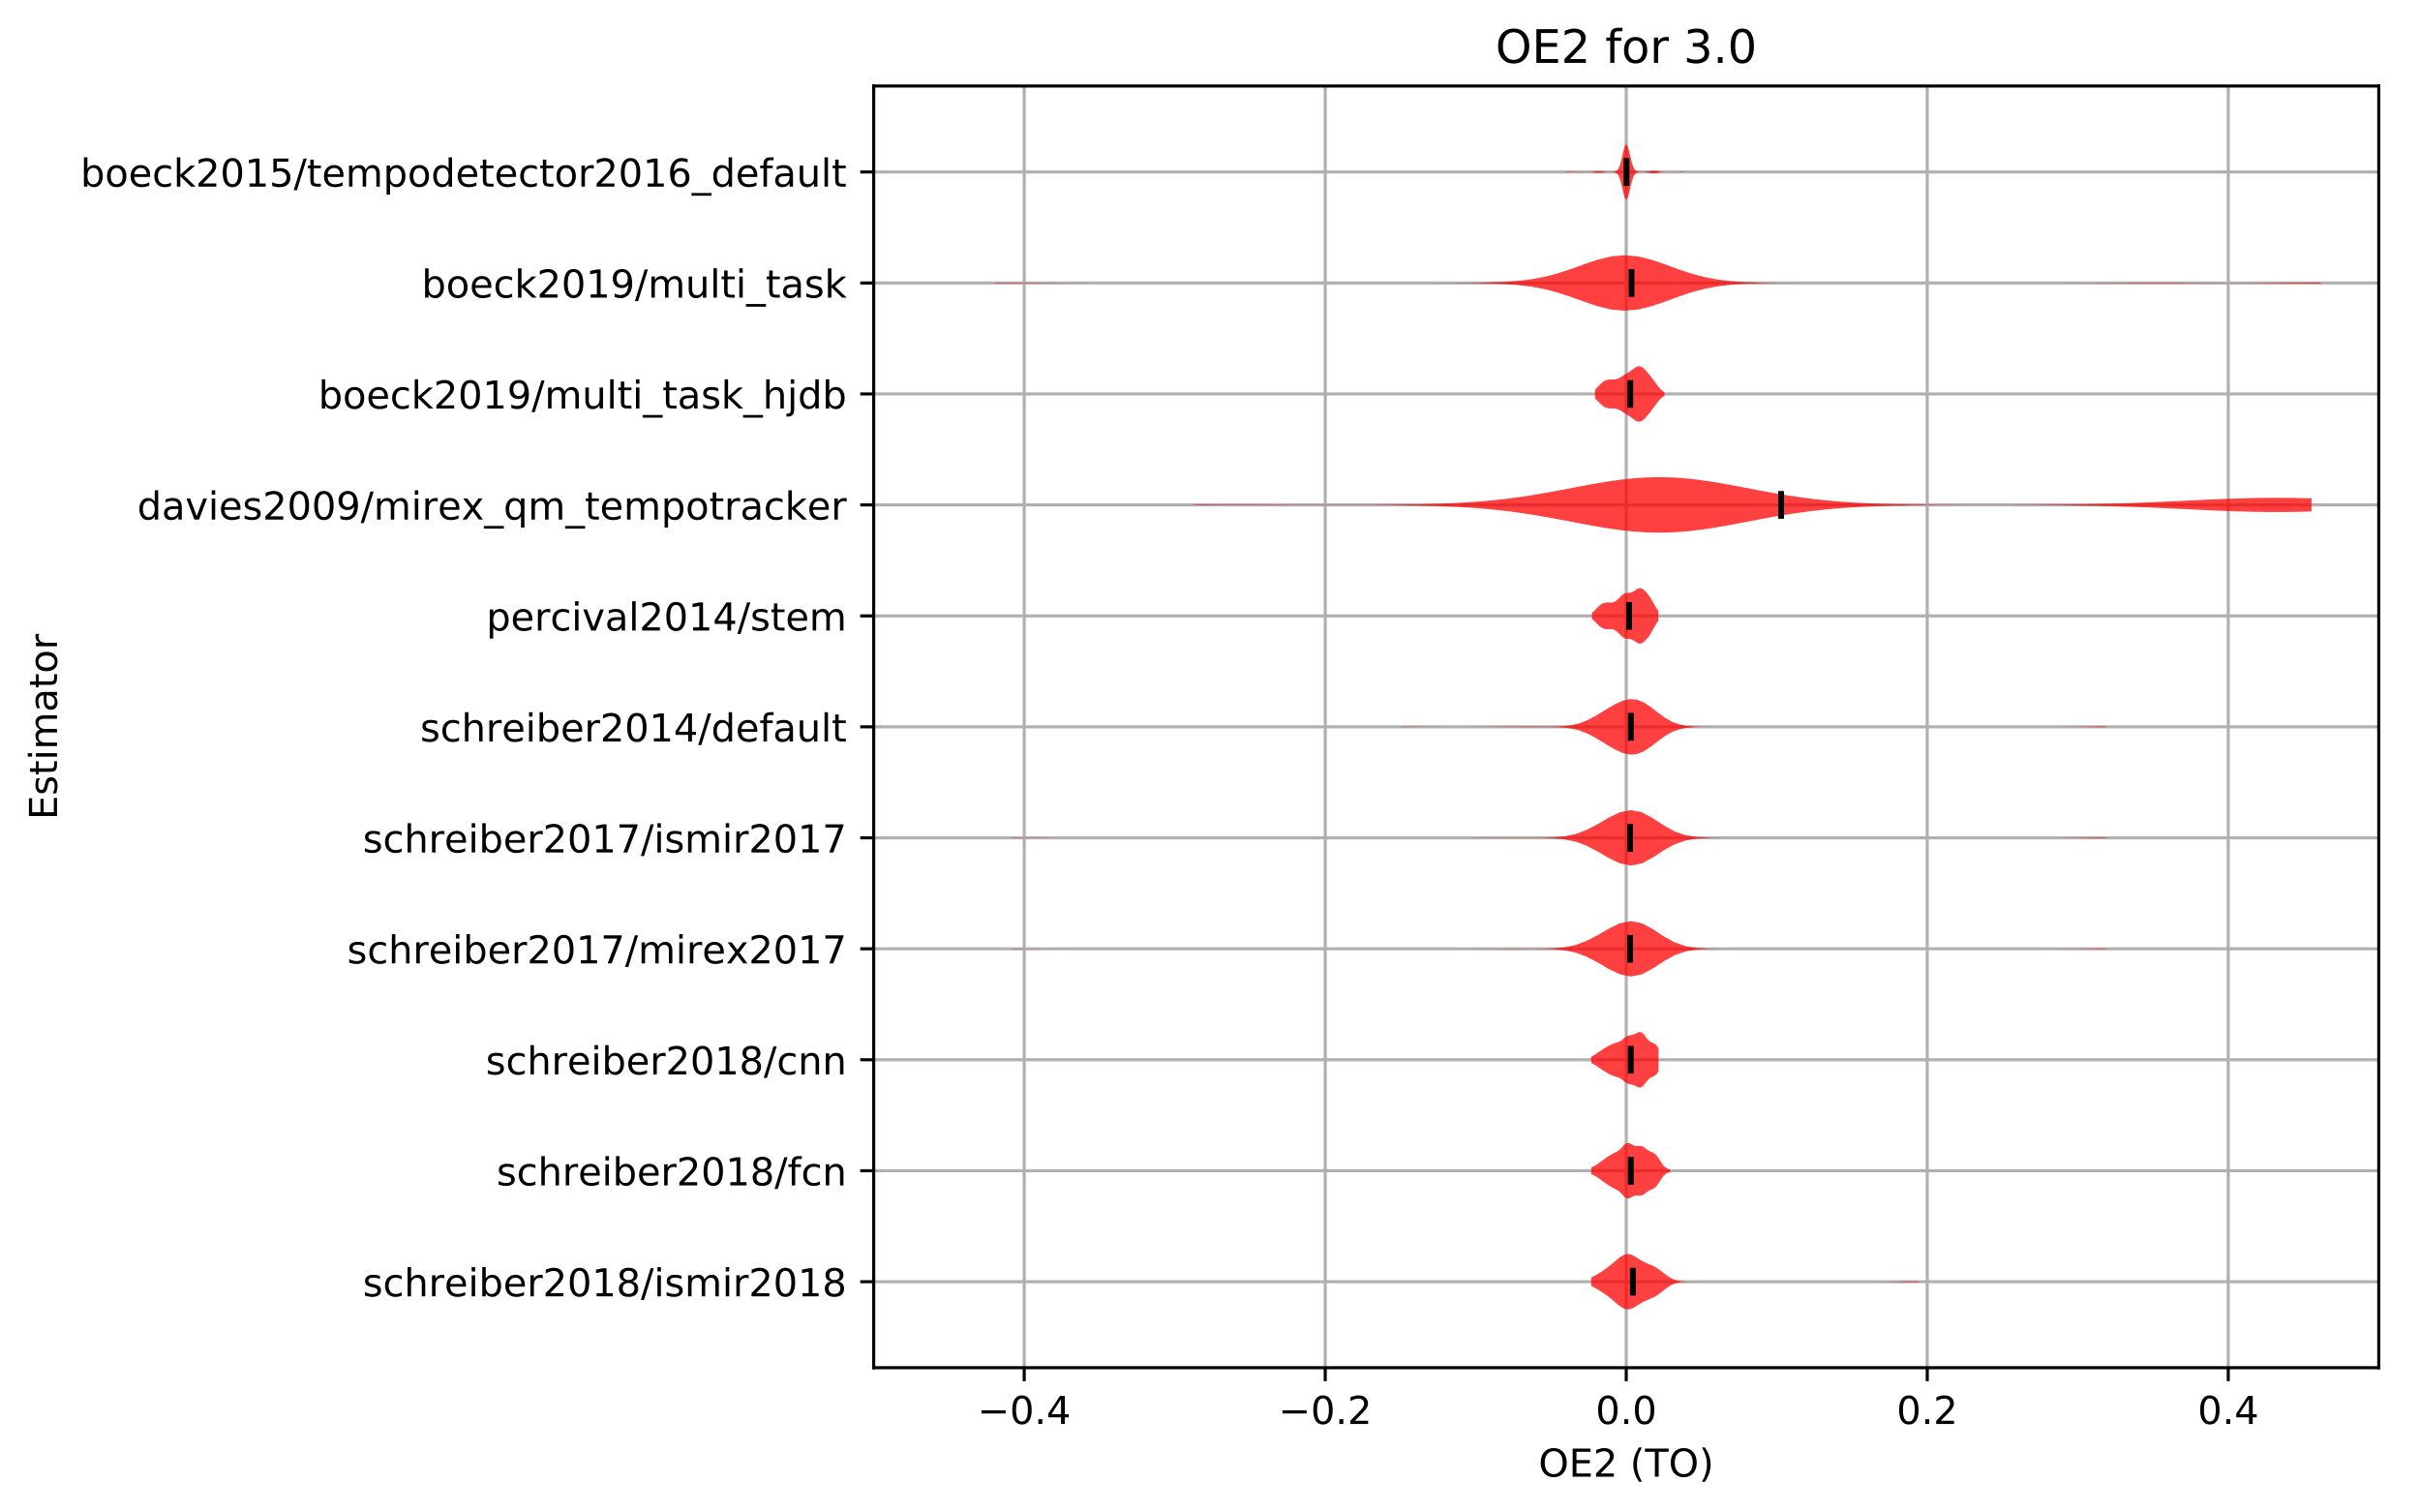<?xml version="1.0" encoding="utf-8" standalone="no"?>
<!DOCTYPE svg PUBLIC "-//W3C//DTD SVG 1.1//EN"
  "http://www.w3.org/Graphics/SVG/1.1/DTD/svg11.dtd">
<!-- Created with matplotlib (http://matplotlib.org/) -->
<svg height="392.514pt" version="1.1" viewBox="0 0 628.047 392.514" width="628.047pt" xmlns="http://www.w3.org/2000/svg" xmlns:xlink="http://www.w3.org/1999/xlink">
 <defs>
  <style type="text/css">
*{stroke-linecap:butt;stroke-linejoin:round;}
  </style>
 </defs>
 <g id="figure_1">
  <g id="patch_1">
   <path d="M -0 392.514 
L 628.047 392.514 
L 628.047 0 
L -0 0 
z
" style="fill:#ffffff;"/>
  </g>
  <g id="axes_1">
   <g id="patch_2">
    <path d="M 226.747 354.958 
L 617.347 354.958 
L 617.347 22.318 
L 226.747 22.318 
z
" style="fill:#ffffff;"/>
   </g>
   <g id="matplotlib.axis_1">
    <g id="xtick_1">
     <g id="line2d_1">
      <path clip-path="url(#p4b7caf7673)" d="M 265.807 354.958 
L 265.807 22.318 
" style="fill:none;stroke:#b0b0b0;stroke-linecap:square;stroke-width:0.8;"/>
     </g>
     <g id="line2d_2">
      <defs>
       <path d="M 0 0 
L 0 3.5 
" id="m95255d5a6a" style="stroke:#000000;stroke-width:0.8;"/>
      </defs>
      <g>
       <use style="stroke:#000000;stroke-width:0.8;" x="265.807" xlink:href="#m95255d5a6a" y="354.958"/>
      </g>
     </g>
     <g id="text_1">
      <!-- −0.4 -->
      <defs>
       <path d="M 10.594 35.5 
L 73.188 35.5 
L 73.188 27.203 
L 10.594 27.203 
z
" id="DejaVuSans-2212"/>
       <path d="M 31.781 66.406 
Q 24.172 66.406 20.328 58.906 
Q 16.5 51.422 16.5 36.375 
Q 16.5 21.391 20.328 13.891 
Q 24.172 6.391 31.781 6.391 
Q 39.453 6.391 43.281 13.891 
Q 47.125 21.391 47.125 36.375 
Q 47.125 51.422 43.281 58.906 
Q 39.453 66.406 31.781 66.406 
z
M 31.781 74.219 
Q 44.047 74.219 50.516 64.516 
Q 56.984 54.828 56.984 36.375 
Q 56.984 17.969 50.516 8.266 
Q 44.047 -1.422 31.781 -1.422 
Q 19.531 -1.422 13.062 8.266 
Q 6.594 17.969 6.594 36.375 
Q 6.594 54.828 13.062 64.516 
Q 19.531 74.219 31.781 74.219 
z
" id="DejaVuSans-30"/>
       <path d="M 10.688 12.406 
L 21 12.406 
L 21 0 
L 10.688 0 
z
" id="DejaVuSans-2e"/>
       <path d="M 37.797 64.312 
L 12.891 25.391 
L 37.797 25.391 
z
M 35.203 72.906 
L 47.609 72.906 
L 47.609 25.391 
L 58.016 25.391 
L 58.016 17.188 
L 47.609 17.188 
L 47.609 0 
L 37.797 0 
L 37.797 17.188 
L 4.891 17.188 
L 4.891 26.703 
z
" id="DejaVuSans-34"/>
      </defs>
      <g transform="translate(253.665 369.557)scale(0.1 -0.1)">
       <use xlink:href="#DejaVuSans-2212"/>
       <use x="83.789" xlink:href="#DejaVuSans-30"/>
       <use x="147.412" xlink:href="#DejaVuSans-2e"/>
       <use x="179.199" xlink:href="#DejaVuSans-34"/>
      </g>
     </g>
    </g>
    <g id="xtick_2">
     <g id="line2d_3">
      <path clip-path="url(#p4b7caf7673)" d="M 343.927 354.958 
L 343.927 22.318 
" style="fill:none;stroke:#b0b0b0;stroke-linecap:square;stroke-width:0.8;"/>
     </g>
     <g id="line2d_4">
      <g>
       <use style="stroke:#000000;stroke-width:0.8;" x="343.927" xlink:href="#m95255d5a6a" y="354.958"/>
      </g>
     </g>
     <g id="text_2">
      <!-- −0.2 -->
      <defs>
       <path d="M 19.188 8.297 
L 53.609 8.297 
L 53.609 0 
L 7.328 0 
L 7.328 8.297 
Q 12.938 14.109 22.625 23.891 
Q 32.328 33.688 34.812 36.531 
Q 39.547 41.844 41.422 45.531 
Q 43.312 49.219 43.312 52.781 
Q 43.312 58.594 39.234 62.25 
Q 35.156 65.922 28.609 65.922 
Q 23.969 65.922 18.812 64.312 
Q 13.672 62.703 7.812 59.422 
L 7.812 69.391 
Q 13.766 71.781 18.938 73 
Q 24.125 74.219 28.422 74.219 
Q 39.75 74.219 46.484 68.547 
Q 53.219 62.891 53.219 53.422 
Q 53.219 48.922 51.531 44.891 
Q 49.859 40.875 45.406 35.406 
Q 44.188 33.984 37.641 27.219 
Q 31.109 20.453 19.188 8.297 
z
" id="DejaVuSans-32"/>
      </defs>
      <g transform="translate(331.785 369.557)scale(0.1 -0.1)">
       <use xlink:href="#DejaVuSans-2212"/>
       <use x="83.789" xlink:href="#DejaVuSans-30"/>
       <use x="147.412" xlink:href="#DejaVuSans-2e"/>
       <use x="179.199" xlink:href="#DejaVuSans-32"/>
      </g>
     </g>
    </g>
    <g id="xtick_3">
     <g id="line2d_5">
      <path clip-path="url(#p4b7caf7673)" d="M 422.047 354.958 
L 422.047 22.318 
" style="fill:none;stroke:#b0b0b0;stroke-linecap:square;stroke-width:0.8;"/>
     </g>
     <g id="line2d_6">
      <g>
       <use style="stroke:#000000;stroke-width:0.8;" x="422.047" xlink:href="#m95255d5a6a" y="354.958"/>
      </g>
     </g>
     <g id="text_3">
      <!-- 0.0 -->
      <g transform="translate(414.095 369.557)scale(0.1 -0.1)">
       <use xlink:href="#DejaVuSans-30"/>
       <use x="63.623" xlink:href="#DejaVuSans-2e"/>
       <use x="95.41" xlink:href="#DejaVuSans-30"/>
      </g>
     </g>
    </g>
    <g id="xtick_4">
     <g id="line2d_7">
      <path clip-path="url(#p4b7caf7673)" d="M 500.167 354.958 
L 500.167 22.318 
" style="fill:none;stroke:#b0b0b0;stroke-linecap:square;stroke-width:0.8;"/>
     </g>
     <g id="line2d_8">
      <g>
       <use style="stroke:#000000;stroke-width:0.8;" x="500.167" xlink:href="#m95255d5a6a" y="354.958"/>
      </g>
     </g>
     <g id="text_4">
      <!-- 0.2 -->
      <g transform="translate(492.215 369.557)scale(0.1 -0.1)">
       <use xlink:href="#DejaVuSans-30"/>
       <use x="63.623" xlink:href="#DejaVuSans-2e"/>
       <use x="95.41" xlink:href="#DejaVuSans-32"/>
      </g>
     </g>
    </g>
    <g id="xtick_5">
     <g id="line2d_9">
      <path clip-path="url(#p4b7caf7673)" d="M 578.287 354.958 
L 578.287 22.318 
" style="fill:none;stroke:#b0b0b0;stroke-linecap:square;stroke-width:0.8;"/>
     </g>
     <g id="line2d_10">
      <g>
       <use style="stroke:#000000;stroke-width:0.8;" x="578.287" xlink:href="#m95255d5a6a" y="354.958"/>
      </g>
     </g>
     <g id="text_5">
      <!-- 0.4 -->
      <g transform="translate(570.335 369.557)scale(0.1 -0.1)">
       <use xlink:href="#DejaVuSans-30"/>
       <use x="63.623" xlink:href="#DejaVuSans-2e"/>
       <use x="95.41" xlink:href="#DejaVuSans-34"/>
      </g>
     </g>
    </g>
    <g id="text_6">
     <!-- OE2 (TO) -->
     <defs>
      <path d="M 39.406 66.219 
Q 28.656 66.219 22.328 58.203 
Q 16.016 50.203 16.016 36.375 
Q 16.016 22.609 22.328 14.594 
Q 28.656 6.594 39.406 6.594 
Q 50.141 6.594 56.422 14.594 
Q 62.703 22.609 62.703 36.375 
Q 62.703 50.203 56.422 58.203 
Q 50.141 66.219 39.406 66.219 
z
M 39.406 74.219 
Q 54.734 74.219 63.906 63.938 
Q 73.094 53.656 73.094 36.375 
Q 73.094 19.141 63.906 8.859 
Q 54.734 -1.422 39.406 -1.422 
Q 24.031 -1.422 14.812 8.828 
Q 5.609 19.094 5.609 36.375 
Q 5.609 53.656 14.812 63.938 
Q 24.031 74.219 39.406 74.219 
z
" id="DejaVuSans-4f"/>
      <path d="M 9.812 72.906 
L 55.906 72.906 
L 55.906 64.594 
L 19.672 64.594 
L 19.672 43.016 
L 54.391 43.016 
L 54.391 34.719 
L 19.672 34.719 
L 19.672 8.297 
L 56.781 8.297 
L 56.781 0 
L 9.812 0 
z
" id="DejaVuSans-45"/>
      <path id="DejaVuSans-20"/>
      <path d="M 31 75.875 
Q 24.469 64.656 21.281 53.656 
Q 18.109 42.672 18.109 31.391 
Q 18.109 20.125 21.312 9.062 
Q 24.516 -2 31 -13.188 
L 23.188 -13.188 
Q 15.875 -1.703 12.234 9.375 
Q 8.594 20.453 8.594 31.391 
Q 8.594 42.281 12.203 53.312 
Q 15.828 64.359 23.188 75.875 
z
" id="DejaVuSans-28"/>
      <path d="M -0.297 72.906 
L 61.375 72.906 
L 61.375 64.594 
L 35.5 64.594 
L 35.5 0 
L 25.594 0 
L 25.594 64.594 
L -0.297 64.594 
z
" id="DejaVuSans-54"/>
      <path d="M 8.016 75.875 
L 15.828 75.875 
Q 23.141 64.359 26.781 53.312 
Q 30.422 42.281 30.422 31.391 
Q 30.422 20.453 26.781 9.375 
Q 23.141 -1.703 15.828 -13.188 
L 8.016 -13.188 
Q 14.5 -2 17.703 9.062 
Q 20.906 20.125 20.906 31.391 
Q 20.906 42.672 17.703 53.656 
Q 14.5 64.656 8.016 75.875 
z
" id="DejaVuSans-29"/>
     </defs>
     <g transform="translate(399.29 383.235)scale(0.1 -0.1)">
      <use xlink:href="#DejaVuSans-4f"/>
      <use x="78.711" xlink:href="#DejaVuSans-45"/>
      <use x="141.895" xlink:href="#DejaVuSans-32"/>
      <use x="205.518" xlink:href="#DejaVuSans-20"/>
      <use x="237.305" xlink:href="#DejaVuSans-28"/>
      <use x="276.318" xlink:href="#DejaVuSans-54"/>
      <use x="337.402" xlink:href="#DejaVuSans-4f"/>
      <use x="416.113" xlink:href="#DejaVuSans-29"/>
     </g>
    </g>
   </g>
   <g id="matplotlib.axis_2">
    <g id="ytick_1">
     <g id="line2d_11">
      <path clip-path="url(#p4b7caf7673)" d="M 226.747 332.638 
L 617.347 332.638 
" style="fill:none;stroke:#b0b0b0;stroke-linecap:square;stroke-width:0.8;"/>
     </g>
     <g id="line2d_12">
      <defs>
       <path d="M 0 0 
L -3.5 0 
" id="mae22938251" style="stroke:#000000;stroke-width:0.8;"/>
      </defs>
      <g>
       <use style="stroke:#000000;stroke-width:0.8;" x="226.747" xlink:href="#mae22938251" y="332.638"/>
      </g>
     </g>
     <g id="text_7">
      <!-- schreiber2018/ismir2018 -->
      <defs>
       <path d="M 44.281 53.078 
L 44.281 44.578 
Q 40.484 46.531 36.375 47.5 
Q 32.281 48.484 27.875 48.484 
Q 21.188 48.484 17.844 46.438 
Q 14.5 44.391 14.5 40.281 
Q 14.5 37.156 16.891 35.375 
Q 19.281 33.594 26.516 31.984 
L 29.594 31.297 
Q 39.156 29.25 43.188 25.516 
Q 47.219 21.781 47.219 15.094 
Q 47.219 7.469 41.188 3.016 
Q 35.156 -1.422 24.609 -1.422 
Q 20.219 -1.422 15.453 -0.562 
Q 10.688 0.297 5.422 2 
L 5.422 11.281 
Q 10.406 8.688 15.234 7.391 
Q 20.062 6.109 24.812 6.109 
Q 31.156 6.109 34.562 8.281 
Q 37.984 10.453 37.984 14.406 
Q 37.984 18.062 35.516 20.016 
Q 33.062 21.969 24.703 23.781 
L 21.578 24.516 
Q 13.234 26.266 9.516 29.906 
Q 5.812 33.547 5.812 39.891 
Q 5.812 47.609 11.281 51.797 
Q 16.75 56 26.812 56 
Q 31.781 56 36.172 55.266 
Q 40.578 54.547 44.281 53.078 
z
" id="DejaVuSans-73"/>
       <path d="M 48.781 52.594 
L 48.781 44.188 
Q 44.969 46.297 41.141 47.344 
Q 37.312 48.391 33.406 48.391 
Q 24.656 48.391 19.812 42.844 
Q 14.984 37.312 14.984 27.297 
Q 14.984 17.281 19.812 11.734 
Q 24.656 6.203 33.406 6.203 
Q 37.312 6.203 41.141 7.25 
Q 44.969 8.297 48.781 10.406 
L 48.781 2.094 
Q 45.016 0.344 40.984 -0.531 
Q 36.969 -1.422 32.422 -1.422 
Q 20.062 -1.422 12.781 6.344 
Q 5.516 14.109 5.516 27.297 
Q 5.516 40.672 12.859 48.328 
Q 20.219 56 33.016 56 
Q 37.156 56 41.109 55.141 
Q 45.062 54.297 48.781 52.594 
z
" id="DejaVuSans-63"/>
       <path d="M 54.891 33.016 
L 54.891 0 
L 45.906 0 
L 45.906 32.719 
Q 45.906 40.484 42.875 44.328 
Q 39.844 48.188 33.797 48.188 
Q 26.516 48.188 22.312 43.547 
Q 18.109 38.922 18.109 30.906 
L 18.109 0 
L 9.078 0 
L 9.078 75.984 
L 18.109 75.984 
L 18.109 46.188 
Q 21.344 51.125 25.703 53.562 
Q 30.078 56 35.797 56 
Q 45.219 56 50.047 50.172 
Q 54.891 44.344 54.891 33.016 
z
" id="DejaVuSans-68"/>
       <path d="M 41.109 46.297 
Q 39.594 47.172 37.812 47.578 
Q 36.031 48 33.891 48 
Q 26.266 48 22.188 43.047 
Q 18.109 38.094 18.109 28.812 
L 18.109 0 
L 9.078 0 
L 9.078 54.688 
L 18.109 54.688 
L 18.109 46.188 
Q 20.953 51.172 25.484 53.578 
Q 30.031 56 36.531 56 
Q 37.453 56 38.578 55.875 
Q 39.703 55.766 41.062 55.516 
z
" id="DejaVuSans-72"/>
       <path d="M 56.203 29.594 
L 56.203 25.203 
L 14.891 25.203 
Q 15.484 15.922 20.484 11.062 
Q 25.484 6.203 34.422 6.203 
Q 39.594 6.203 44.453 7.469 
Q 49.312 8.734 54.109 11.281 
L 54.109 2.781 
Q 49.266 0.734 44.188 -0.344 
Q 39.109 -1.422 33.891 -1.422 
Q 20.797 -1.422 13.156 6.188 
Q 5.516 13.812 5.516 26.812 
Q 5.516 40.234 12.766 48.109 
Q 20.016 56 32.328 56 
Q 43.359 56 49.781 48.891 
Q 56.203 41.797 56.203 29.594 
z
M 47.219 32.234 
Q 47.125 39.594 43.094 43.984 
Q 39.062 48.391 32.422 48.391 
Q 24.906 48.391 20.391 44.141 
Q 15.875 39.891 15.188 32.172 
z
" id="DejaVuSans-65"/>
       <path d="M 9.422 54.688 
L 18.406 54.688 
L 18.406 0 
L 9.422 0 
z
M 9.422 75.984 
L 18.406 75.984 
L 18.406 64.594 
L 9.422 64.594 
z
" id="DejaVuSans-69"/>
       <path d="M 48.688 27.297 
Q 48.688 37.203 44.609 42.844 
Q 40.531 48.484 33.406 48.484 
Q 26.266 48.484 22.188 42.844 
Q 18.109 37.203 18.109 27.297 
Q 18.109 17.391 22.188 11.75 
Q 26.266 6.109 33.406 6.109 
Q 40.531 6.109 44.609 11.75 
Q 48.688 17.391 48.688 27.297 
z
M 18.109 46.391 
Q 20.953 51.266 25.266 53.625 
Q 29.594 56 35.594 56 
Q 45.562 56 51.781 48.094 
Q 58.016 40.188 58.016 27.297 
Q 58.016 14.406 51.781 6.484 
Q 45.562 -1.422 35.594 -1.422 
Q 29.594 -1.422 25.266 0.953 
Q 20.953 3.328 18.109 8.203 
L 18.109 0 
L 9.078 0 
L 9.078 75.984 
L 18.109 75.984 
z
" id="DejaVuSans-62"/>
       <path d="M 12.406 8.297 
L 28.516 8.297 
L 28.516 63.922 
L 10.984 60.406 
L 10.984 69.391 
L 28.422 72.906 
L 38.281 72.906 
L 38.281 8.297 
L 54.391 8.297 
L 54.391 0 
L 12.406 0 
z
" id="DejaVuSans-31"/>
       <path d="M 31.781 34.625 
Q 24.75 34.625 20.719 30.859 
Q 16.703 27.094 16.703 20.516 
Q 16.703 13.922 20.719 10.156 
Q 24.75 6.391 31.781 6.391 
Q 38.812 6.391 42.859 10.172 
Q 46.922 13.969 46.922 20.516 
Q 46.922 27.094 42.891 30.859 
Q 38.875 34.625 31.781 34.625 
z
M 21.922 38.812 
Q 15.578 40.375 12.031 44.719 
Q 8.5 49.078 8.5 55.328 
Q 8.5 64.062 14.719 69.141 
Q 20.953 74.219 31.781 74.219 
Q 42.672 74.219 48.875 69.141 
Q 55.078 64.062 55.078 55.328 
Q 55.078 49.078 51.531 44.719 
Q 48 40.375 41.703 38.812 
Q 48.828 37.156 52.797 32.312 
Q 56.781 27.484 56.781 20.516 
Q 56.781 9.906 50.312 4.234 
Q 43.844 -1.422 31.781 -1.422 
Q 19.734 -1.422 13.25 4.234 
Q 6.781 9.906 6.781 20.516 
Q 6.781 27.484 10.781 32.312 
Q 14.797 37.156 21.922 38.812 
z
M 18.312 54.391 
Q 18.312 48.734 21.844 45.562 
Q 25.391 42.391 31.781 42.391 
Q 38.141 42.391 41.719 45.562 
Q 45.312 48.734 45.312 54.391 
Q 45.312 60.062 41.719 63.234 
Q 38.141 66.406 31.781 66.406 
Q 25.391 66.406 21.844 63.234 
Q 18.312 60.062 18.312 54.391 
z
" id="DejaVuSans-38"/>
       <path d="M 25.391 72.906 
L 33.688 72.906 
L 8.297 -9.281 
L 0 -9.281 
z
" id="DejaVuSans-2f"/>
       <path d="M 52 44.188 
Q 55.375 50.25 60.062 53.125 
Q 64.75 56 71.094 56 
Q 79.641 56 84.281 50.016 
Q 88.922 44.047 88.922 33.016 
L 88.922 0 
L 79.891 0 
L 79.891 32.719 
Q 79.891 40.578 77.094 44.375 
Q 74.312 48.188 68.609 48.188 
Q 61.625 48.188 57.562 43.547 
Q 53.516 38.922 53.516 30.906 
L 53.516 0 
L 44.484 0 
L 44.484 32.719 
Q 44.484 40.625 41.703 44.406 
Q 38.922 48.188 33.109 48.188 
Q 26.219 48.188 22.156 43.531 
Q 18.109 38.875 18.109 30.906 
L 18.109 0 
L 9.078 0 
L 9.078 54.688 
L 18.109 54.688 
L 18.109 46.188 
Q 21.188 51.219 25.484 53.609 
Q 29.781 56 35.688 56 
Q 41.656 56 45.828 52.969 
Q 50 49.953 52 44.188 
z
" id="DejaVuSans-6d"/>
      </defs>
      <g transform="translate(94.164 336.437)scale(0.1 -0.1)">
       <use xlink:href="#DejaVuSans-73"/>
       <use x="52.1" xlink:href="#DejaVuSans-63"/>
       <use x="107.08" xlink:href="#DejaVuSans-68"/>
       <use x="170.459" xlink:href="#DejaVuSans-72"/>
       <use x="211.541" xlink:href="#DejaVuSans-65"/>
       <use x="273.064" xlink:href="#DejaVuSans-69"/>
       <use x="300.848" xlink:href="#DejaVuSans-62"/>
       <use x="364.324" xlink:href="#DejaVuSans-65"/>
       <use x="425.848" xlink:href="#DejaVuSans-72"/>
       <use x="466.961" xlink:href="#DejaVuSans-32"/>
       <use x="530.584" xlink:href="#DejaVuSans-30"/>
       <use x="594.207" xlink:href="#DejaVuSans-31"/>
       <use x="657.83" xlink:href="#DejaVuSans-38"/>
       <use x="721.453" xlink:href="#DejaVuSans-2f"/>
       <use x="755.145" xlink:href="#DejaVuSans-69"/>
       <use x="782.928" xlink:href="#DejaVuSans-73"/>
       <use x="835.027" xlink:href="#DejaVuSans-6d"/>
       <use x="932.439" xlink:href="#DejaVuSans-69"/>
       <use x="960.223" xlink:href="#DejaVuSans-72"/>
       <use x="1001.336" xlink:href="#DejaVuSans-32"/>
       <use x="1064.959" xlink:href="#DejaVuSans-30"/>
       <use x="1128.582" xlink:href="#DejaVuSans-31"/>
       <use x="1192.205" xlink:href="#DejaVuSans-38"/>
      </g>
     </g>
    </g>
    <g id="ytick_2">
     <g id="line2d_13">
      <path clip-path="url(#p4b7caf7673)" d="M 226.747 303.838 
L 617.347 303.838 
" style="fill:none;stroke:#b0b0b0;stroke-linecap:square;stroke-width:0.8;"/>
     </g>
     <g id="line2d_14">
      <g>
       <use style="stroke:#000000;stroke-width:0.8;" x="226.747" xlink:href="#mae22938251" y="303.838"/>
      </g>
     </g>
     <g id="text_8">
      <!-- schreiber2018/fcn -->
      <defs>
       <path d="M 37.109 75.984 
L 37.109 68.5 
L 28.516 68.5 
Q 23.688 68.5 21.797 66.547 
Q 19.922 64.594 19.922 59.516 
L 19.922 54.688 
L 34.719 54.688 
L 34.719 47.703 
L 19.922 47.703 
L 19.922 0 
L 10.891 0 
L 10.891 47.703 
L 2.297 47.703 
L 2.297 54.688 
L 10.891 54.688 
L 10.891 58.5 
Q 10.891 67.625 15.141 71.797 
Q 19.391 75.984 28.609 75.984 
z
" id="DejaVuSans-66"/>
       <path d="M 54.891 33.016 
L 54.891 0 
L 45.906 0 
L 45.906 32.719 
Q 45.906 40.484 42.875 44.328 
Q 39.844 48.188 33.797 48.188 
Q 26.516 48.188 22.312 43.547 
Q 18.109 38.922 18.109 30.906 
L 18.109 0 
L 9.078 0 
L 9.078 54.688 
L 18.109 54.688 
L 18.109 46.188 
Q 21.344 51.125 25.703 53.562 
Q 30.078 56 35.797 56 
Q 45.219 56 50.047 50.172 
Q 54.891 44.344 54.891 33.016 
z
" id="DejaVuSans-6e"/>
      </defs>
      <g transform="translate(128.875 307.637)scale(0.1 -0.1)">
       <use xlink:href="#DejaVuSans-73"/>
       <use x="52.1" xlink:href="#DejaVuSans-63"/>
       <use x="107.08" xlink:href="#DejaVuSans-68"/>
       <use x="170.459" xlink:href="#DejaVuSans-72"/>
       <use x="211.541" xlink:href="#DejaVuSans-65"/>
       <use x="273.064" xlink:href="#DejaVuSans-69"/>
       <use x="300.848" xlink:href="#DejaVuSans-62"/>
       <use x="364.324" xlink:href="#DejaVuSans-65"/>
       <use x="425.848" xlink:href="#DejaVuSans-72"/>
       <use x="466.961" xlink:href="#DejaVuSans-32"/>
       <use x="530.584" xlink:href="#DejaVuSans-30"/>
       <use x="594.207" xlink:href="#DejaVuSans-31"/>
       <use x="657.83" xlink:href="#DejaVuSans-38"/>
       <use x="721.453" xlink:href="#DejaVuSans-2f"/>
       <use x="755.145" xlink:href="#DejaVuSans-66"/>
       <use x="790.35" xlink:href="#DejaVuSans-63"/>
       <use x="845.33" xlink:href="#DejaVuSans-6e"/>
      </g>
     </g>
    </g>
    <g id="ytick_3">
     <g id="line2d_15">
      <path clip-path="url(#p4b7caf7673)" d="M 226.747 275.038 
L 617.347 275.038 
" style="fill:none;stroke:#b0b0b0;stroke-linecap:square;stroke-width:0.8;"/>
     </g>
     <g id="line2d_16">
      <g>
       <use style="stroke:#000000;stroke-width:0.8;" x="226.747" xlink:href="#mae22938251" y="275.038"/>
      </g>
     </g>
     <g id="text_9">
      <!-- schreiber2018/cnn -->
      <g transform="translate(126.058 278.837)scale(0.1 -0.1)">
       <use xlink:href="#DejaVuSans-73"/>
       <use x="52.1" xlink:href="#DejaVuSans-63"/>
       <use x="107.08" xlink:href="#DejaVuSans-68"/>
       <use x="170.459" xlink:href="#DejaVuSans-72"/>
       <use x="211.541" xlink:href="#DejaVuSans-65"/>
       <use x="273.064" xlink:href="#DejaVuSans-69"/>
       <use x="300.848" xlink:href="#DejaVuSans-62"/>
       <use x="364.324" xlink:href="#DejaVuSans-65"/>
       <use x="425.848" xlink:href="#DejaVuSans-72"/>
       <use x="466.961" xlink:href="#DejaVuSans-32"/>
       <use x="530.584" xlink:href="#DejaVuSans-30"/>
       <use x="594.207" xlink:href="#DejaVuSans-31"/>
       <use x="657.83" xlink:href="#DejaVuSans-38"/>
       <use x="721.453" xlink:href="#DejaVuSans-2f"/>
       <use x="755.145" xlink:href="#DejaVuSans-63"/>
       <use x="810.125" xlink:href="#DejaVuSans-6e"/>
       <use x="873.504" xlink:href="#DejaVuSans-6e"/>
      </g>
     </g>
    </g>
    <g id="ytick_4">
     <g id="line2d_17">
      <path clip-path="url(#p4b7caf7673)" d="M 226.747 246.238 
L 617.347 246.238 
" style="fill:none;stroke:#b0b0b0;stroke-linecap:square;stroke-width:0.8;"/>
     </g>
     <g id="line2d_18">
      <g>
       <use style="stroke:#000000;stroke-width:0.8;" x="226.747" xlink:href="#mae22938251" y="246.238"/>
      </g>
     </g>
     <g id="text_10">
      <!-- schreiber2017/mirex2017 -->
      <defs>
       <path d="M 8.203 72.906 
L 55.078 72.906 
L 55.078 68.703 
L 28.609 0 
L 18.312 0 
L 43.219 64.594 
L 8.203 64.594 
z
" id="DejaVuSans-37"/>
       <path d="M 54.891 54.688 
L 35.109 28.078 
L 55.906 0 
L 45.312 0 
L 29.391 21.484 
L 13.484 0 
L 2.875 0 
L 24.125 28.609 
L 4.688 54.688 
L 15.281 54.688 
L 29.781 35.203 
L 44.281 54.688 
z
" id="DejaVuSans-78"/>
      </defs>
      <g transform="translate(90.084 250.037)scale(0.1 -0.1)">
       <use xlink:href="#DejaVuSans-73"/>
       <use x="52.1" xlink:href="#DejaVuSans-63"/>
       <use x="107.08" xlink:href="#DejaVuSans-68"/>
       <use x="170.459" xlink:href="#DejaVuSans-72"/>
       <use x="211.541" xlink:href="#DejaVuSans-65"/>
       <use x="273.064" xlink:href="#DejaVuSans-69"/>
       <use x="300.848" xlink:href="#DejaVuSans-62"/>
       <use x="364.324" xlink:href="#DejaVuSans-65"/>
       <use x="425.848" xlink:href="#DejaVuSans-72"/>
       <use x="466.961" xlink:href="#DejaVuSans-32"/>
       <use x="530.584" xlink:href="#DejaVuSans-30"/>
       <use x="594.207" xlink:href="#DejaVuSans-31"/>
       <use x="657.83" xlink:href="#DejaVuSans-37"/>
       <use x="721.453" xlink:href="#DejaVuSans-2f"/>
       <use x="755.145" xlink:href="#DejaVuSans-6d"/>
       <use x="852.557" xlink:href="#DejaVuSans-69"/>
       <use x="880.34" xlink:href="#DejaVuSans-72"/>
       <use x="921.422" xlink:href="#DejaVuSans-65"/>
       <use x="982.93" xlink:href="#DejaVuSans-78"/>
       <use x="1042.109" xlink:href="#DejaVuSans-32"/>
       <use x="1105.732" xlink:href="#DejaVuSans-30"/>
       <use x="1169.355" xlink:href="#DejaVuSans-31"/>
       <use x="1232.979" xlink:href="#DejaVuSans-37"/>
      </g>
     </g>
    </g>
    <g id="ytick_5">
     <g id="line2d_19">
      <path clip-path="url(#p4b7caf7673)" d="M 226.747 217.438 
L 617.347 217.438 
" style="fill:none;stroke:#b0b0b0;stroke-linecap:square;stroke-width:0.8;"/>
     </g>
     <g id="line2d_20">
      <g>
       <use style="stroke:#000000;stroke-width:0.8;" x="226.747" xlink:href="#mae22938251" y="217.438"/>
      </g>
     </g>
     <g id="text_11">
      <!-- schreiber2017/ismir2017 -->
      <g transform="translate(94.164 221.237)scale(0.1 -0.1)">
       <use xlink:href="#DejaVuSans-73"/>
       <use x="52.1" xlink:href="#DejaVuSans-63"/>
       <use x="107.08" xlink:href="#DejaVuSans-68"/>
       <use x="170.459" xlink:href="#DejaVuSans-72"/>
       <use x="211.541" xlink:href="#DejaVuSans-65"/>
       <use x="273.064" xlink:href="#DejaVuSans-69"/>
       <use x="300.848" xlink:href="#DejaVuSans-62"/>
       <use x="364.324" xlink:href="#DejaVuSans-65"/>
       <use x="425.848" xlink:href="#DejaVuSans-72"/>
       <use x="466.961" xlink:href="#DejaVuSans-32"/>
       <use x="530.584" xlink:href="#DejaVuSans-30"/>
       <use x="594.207" xlink:href="#DejaVuSans-31"/>
       <use x="657.83" xlink:href="#DejaVuSans-37"/>
       <use x="721.453" xlink:href="#DejaVuSans-2f"/>
       <use x="755.145" xlink:href="#DejaVuSans-69"/>
       <use x="782.928" xlink:href="#DejaVuSans-73"/>
       <use x="835.027" xlink:href="#DejaVuSans-6d"/>
       <use x="932.439" xlink:href="#DejaVuSans-69"/>
       <use x="960.223" xlink:href="#DejaVuSans-72"/>
       <use x="1001.336" xlink:href="#DejaVuSans-32"/>
       <use x="1064.959" xlink:href="#DejaVuSans-30"/>
       <use x="1128.582" xlink:href="#DejaVuSans-31"/>
       <use x="1192.205" xlink:href="#DejaVuSans-37"/>
      </g>
     </g>
    </g>
    <g id="ytick_6">
     <g id="line2d_21">
      <path clip-path="url(#p4b7caf7673)" d="M 226.747 188.638 
L 617.347 188.638 
" style="fill:none;stroke:#b0b0b0;stroke-linecap:square;stroke-width:0.8;"/>
     </g>
     <g id="line2d_22">
      <g>
       <use style="stroke:#000000;stroke-width:0.8;" x="226.747" xlink:href="#mae22938251" y="188.638"/>
      </g>
     </g>
     <g id="text_12">
      <!-- schreiber2014/default -->
      <defs>
       <path d="M 45.406 46.391 
L 45.406 75.984 
L 54.391 75.984 
L 54.391 0 
L 45.406 0 
L 45.406 8.203 
Q 42.578 3.328 38.25 0.953 
Q 33.938 -1.422 27.875 -1.422 
Q 17.969 -1.422 11.734 6.484 
Q 5.516 14.406 5.516 27.297 
Q 5.516 40.188 11.734 48.094 
Q 17.969 56 27.875 56 
Q 33.938 56 38.25 53.625 
Q 42.578 51.266 45.406 46.391 
z
M 14.797 27.297 
Q 14.797 17.391 18.875 11.75 
Q 22.953 6.109 30.078 6.109 
Q 37.203 6.109 41.297 11.75 
Q 45.406 17.391 45.406 27.297 
Q 45.406 37.203 41.297 42.844 
Q 37.203 48.484 30.078 48.484 
Q 22.953 48.484 18.875 42.844 
Q 14.797 37.203 14.797 27.297 
z
" id="DejaVuSans-64"/>
       <path d="M 34.281 27.484 
Q 23.391 27.484 19.188 25 
Q 14.984 22.516 14.984 16.5 
Q 14.984 11.719 18.141 8.906 
Q 21.297 6.109 26.703 6.109 
Q 34.188 6.109 38.703 11.406 
Q 43.219 16.703 43.219 25.484 
L 43.219 27.484 
z
M 52.203 31.203 
L 52.203 0 
L 43.219 0 
L 43.219 8.297 
Q 40.141 3.328 35.547 0.953 
Q 30.953 -1.422 24.312 -1.422 
Q 15.922 -1.422 10.953 3.297 
Q 6 8.016 6 15.922 
Q 6 25.141 12.172 29.828 
Q 18.359 34.516 30.609 34.516 
L 43.219 34.516 
L 43.219 35.406 
Q 43.219 41.609 39.141 45 
Q 35.062 48.391 27.688 48.391 
Q 23 48.391 18.547 47.266 
Q 14.109 46.141 10.016 43.891 
L 10.016 52.203 
Q 14.938 54.109 19.578 55.047 
Q 24.219 56 28.609 56 
Q 40.484 56 46.344 49.844 
Q 52.203 43.703 52.203 31.203 
z
" id="DejaVuSans-61"/>
       <path d="M 8.5 21.578 
L 8.5 54.688 
L 17.484 54.688 
L 17.484 21.922 
Q 17.484 14.156 20.5 10.266 
Q 23.531 6.391 29.594 6.391 
Q 36.859 6.391 41.078 11.031 
Q 45.312 15.672 45.312 23.688 
L 45.312 54.688 
L 54.297 54.688 
L 54.297 0 
L 45.312 0 
L 45.312 8.406 
Q 42.047 3.422 37.719 1 
Q 33.406 -1.422 27.688 -1.422 
Q 18.266 -1.422 13.375 4.438 
Q 8.5 10.297 8.5 21.578 
z
M 31.109 56 
z
" id="DejaVuSans-75"/>
       <path d="M 9.422 75.984 
L 18.406 75.984 
L 18.406 0 
L 9.422 0 
z
" id="DejaVuSans-6c"/>
       <path d="M 18.312 70.219 
L 18.312 54.688 
L 36.812 54.688 
L 36.812 47.703 
L 18.312 47.703 
L 18.312 18.016 
Q 18.312 11.328 20.141 9.422 
Q 21.969 7.516 27.594 7.516 
L 36.812 7.516 
L 36.812 0 
L 27.594 0 
Q 17.188 0 13.234 3.875 
Q 9.281 7.766 9.281 18.016 
L 9.281 47.703 
L 2.688 47.703 
L 2.688 54.688 
L 9.281 54.688 
L 9.281 70.219 
z
" id="DejaVuSans-74"/>
      </defs>
      <g transform="translate(109.045 192.437)scale(0.1 -0.1)">
       <use xlink:href="#DejaVuSans-73"/>
       <use x="52.1" xlink:href="#DejaVuSans-63"/>
       <use x="107.08" xlink:href="#DejaVuSans-68"/>
       <use x="170.459" xlink:href="#DejaVuSans-72"/>
       <use x="211.541" xlink:href="#DejaVuSans-65"/>
       <use x="273.064" xlink:href="#DejaVuSans-69"/>
       <use x="300.848" xlink:href="#DejaVuSans-62"/>
       <use x="364.324" xlink:href="#DejaVuSans-65"/>
       <use x="425.848" xlink:href="#DejaVuSans-72"/>
       <use x="466.961" xlink:href="#DejaVuSans-32"/>
       <use x="530.584" xlink:href="#DejaVuSans-30"/>
       <use x="594.207" xlink:href="#DejaVuSans-31"/>
       <use x="657.83" xlink:href="#DejaVuSans-34"/>
       <use x="721.453" xlink:href="#DejaVuSans-2f"/>
       <use x="755.145" xlink:href="#DejaVuSans-64"/>
       <use x="818.621" xlink:href="#DejaVuSans-65"/>
       <use x="880.145" xlink:href="#DejaVuSans-66"/>
       <use x="915.35" xlink:href="#DejaVuSans-61"/>
       <use x="976.629" xlink:href="#DejaVuSans-75"/>
       <use x="1040.008" xlink:href="#DejaVuSans-6c"/>
       <use x="1067.791" xlink:href="#DejaVuSans-74"/>
      </g>
     </g>
    </g>
    <g id="ytick_7">
     <g id="line2d_23">
      <path clip-path="url(#p4b7caf7673)" d="M 226.747 159.838 
L 617.347 159.838 
" style="fill:none;stroke:#b0b0b0;stroke-linecap:square;stroke-width:0.8;"/>
     </g>
     <g id="line2d_24">
      <g>
       <use style="stroke:#000000;stroke-width:0.8;" x="226.747" xlink:href="#mae22938251" y="159.838"/>
      </g>
     </g>
     <g id="text_13">
      <!-- percival2014/stem -->
      <defs>
       <path d="M 18.109 8.203 
L 18.109 -20.797 
L 9.078 -20.797 
L 9.078 54.688 
L 18.109 54.688 
L 18.109 46.391 
Q 20.953 51.266 25.266 53.625 
Q 29.594 56 35.594 56 
Q 45.562 56 51.781 48.094 
Q 58.016 40.188 58.016 27.297 
Q 58.016 14.406 51.781 6.484 
Q 45.562 -1.422 35.594 -1.422 
Q 29.594 -1.422 25.266 0.953 
Q 20.953 3.328 18.109 8.203 
z
M 48.688 27.297 
Q 48.688 37.203 44.609 42.844 
Q 40.531 48.484 33.406 48.484 
Q 26.266 48.484 22.188 42.844 
Q 18.109 37.203 18.109 27.297 
Q 18.109 17.391 22.188 11.75 
Q 26.266 6.109 33.406 6.109 
Q 40.531 6.109 44.609 11.75 
Q 48.688 17.391 48.688 27.297 
z
" id="DejaVuSans-70"/>
       <path d="M 2.984 54.688 
L 12.5 54.688 
L 29.594 8.797 
L 46.688 54.688 
L 56.203 54.688 
L 35.688 0 
L 23.484 0 
z
" id="DejaVuSans-76"/>
      </defs>
      <g transform="translate(126.194 163.637)scale(0.1 -0.1)">
       <use xlink:href="#DejaVuSans-70"/>
       <use x="63.477" xlink:href="#DejaVuSans-65"/>
       <use x="125" xlink:href="#DejaVuSans-72"/>
       <use x="166.082" xlink:href="#DejaVuSans-63"/>
       <use x="221.062" xlink:href="#DejaVuSans-69"/>
       <use x="248.846" xlink:href="#DejaVuSans-76"/>
       <use x="308.025" xlink:href="#DejaVuSans-61"/>
       <use x="369.305" xlink:href="#DejaVuSans-6c"/>
       <use x="397.088" xlink:href="#DejaVuSans-32"/>
       <use x="460.711" xlink:href="#DejaVuSans-30"/>
       <use x="524.334" xlink:href="#DejaVuSans-31"/>
       <use x="587.957" xlink:href="#DejaVuSans-34"/>
       <use x="651.58" xlink:href="#DejaVuSans-2f"/>
       <use x="685.271" xlink:href="#DejaVuSans-73"/>
       <use x="737.371" xlink:href="#DejaVuSans-74"/>
       <use x="776.58" xlink:href="#DejaVuSans-65"/>
       <use x="838.104" xlink:href="#DejaVuSans-6d"/>
      </g>
     </g>
    </g>
    <g id="ytick_8">
     <g id="line2d_25">
      <path clip-path="url(#p4b7caf7673)" d="M 226.747 131.038 
L 617.347 131.038 
" style="fill:none;stroke:#b0b0b0;stroke-linecap:square;stroke-width:0.8;"/>
     </g>
     <g id="line2d_26">
      <g>
       <use style="stroke:#000000;stroke-width:0.8;" x="226.747" xlink:href="#mae22938251" y="131.038"/>
      </g>
     </g>
     <g id="text_14">
      <!-- davies2009/mirex_qm_tempotracker -->
      <defs>
       <path d="M 10.984 1.516 
L 10.984 10.5 
Q 14.703 8.734 18.5 7.812 
Q 22.312 6.891 25.984 6.891 
Q 35.75 6.891 40.891 13.453 
Q 46.047 20.016 46.781 33.406 
Q 43.953 29.203 39.594 26.953 
Q 35.25 24.703 29.984 24.703 
Q 19.047 24.703 12.672 31.312 
Q 6.297 37.938 6.297 49.422 
Q 6.297 60.641 12.938 67.422 
Q 19.578 74.219 30.609 74.219 
Q 43.266 74.219 49.922 64.516 
Q 56.594 54.828 56.594 36.375 
Q 56.594 19.141 48.406 8.859 
Q 40.234 -1.422 26.422 -1.422 
Q 22.703 -1.422 18.891 -0.688 
Q 15.094 0.047 10.984 1.516 
z
M 30.609 32.422 
Q 37.25 32.422 41.125 36.953 
Q 45.016 41.5 45.016 49.422 
Q 45.016 57.281 41.125 61.844 
Q 37.25 66.406 30.609 66.406 
Q 23.969 66.406 20.094 61.844 
Q 16.219 57.281 16.219 49.422 
Q 16.219 41.5 20.094 36.953 
Q 23.969 32.422 30.609 32.422 
z
" id="DejaVuSans-39"/>
       <path d="M 50.984 -16.609 
L 50.984 -23.578 
L -0.984 -23.578 
L -0.984 -16.609 
z
" id="DejaVuSans-5f"/>
       <path d="M 14.797 27.297 
Q 14.797 17.391 18.875 11.75 
Q 22.953 6.109 30.078 6.109 
Q 37.203 6.109 41.297 11.75 
Q 45.406 17.391 45.406 27.297 
Q 45.406 37.203 41.297 42.844 
Q 37.203 48.484 30.078 48.484 
Q 22.953 48.484 18.875 42.844 
Q 14.797 37.203 14.797 27.297 
z
M 45.406 8.203 
Q 42.578 3.328 38.25 0.953 
Q 33.938 -1.422 27.875 -1.422 
Q 17.969 -1.422 11.734 6.484 
Q 5.516 14.406 5.516 27.297 
Q 5.516 40.188 11.734 48.094 
Q 17.969 56 27.875 56 
Q 33.938 56 38.25 53.625 
Q 42.578 51.266 45.406 46.391 
L 45.406 54.688 
L 54.391 54.688 
L 54.391 -20.797 
L 45.406 -20.797 
z
" id="DejaVuSans-71"/>
       <path d="M 30.609 48.391 
Q 23.391 48.391 19.188 42.75 
Q 14.984 37.109 14.984 27.297 
Q 14.984 17.484 19.156 11.844 
Q 23.344 6.203 30.609 6.203 
Q 37.797 6.203 41.984 11.859 
Q 46.188 17.531 46.188 27.297 
Q 46.188 37.016 41.984 42.703 
Q 37.797 48.391 30.609 48.391 
z
M 30.609 56 
Q 42.328 56 49.016 48.375 
Q 55.719 40.766 55.719 27.297 
Q 55.719 13.875 49.016 6.219 
Q 42.328 -1.422 30.609 -1.422 
Q 18.844 -1.422 12.172 6.219 
Q 5.516 13.875 5.516 27.297 
Q 5.516 40.766 12.172 48.375 
Q 18.844 56 30.609 56 
z
" id="DejaVuSans-6f"/>
       <path d="M 9.078 75.984 
L 18.109 75.984 
L 18.109 31.109 
L 44.922 54.688 
L 56.391 54.688 
L 27.391 29.109 
L 57.625 0 
L 45.906 0 
L 18.109 26.703 
L 18.109 0 
L 9.078 0 
z
" id="DejaVuSans-6b"/>
      </defs>
      <g transform="translate(35.617 134.837)scale(0.1 -0.1)">
       <use xlink:href="#DejaVuSans-64"/>
       <use x="63.477" xlink:href="#DejaVuSans-61"/>
       <use x="124.756" xlink:href="#DejaVuSans-76"/>
       <use x="183.936" xlink:href="#DejaVuSans-69"/>
       <use x="211.719" xlink:href="#DejaVuSans-65"/>
       <use x="273.242" xlink:href="#DejaVuSans-73"/>
       <use x="325.342" xlink:href="#DejaVuSans-32"/>
       <use x="388.965" xlink:href="#DejaVuSans-30"/>
       <use x="452.588" xlink:href="#DejaVuSans-30"/>
       <use x="516.211" xlink:href="#DejaVuSans-39"/>
       <use x="579.834" xlink:href="#DejaVuSans-2f"/>
       <use x="613.525" xlink:href="#DejaVuSans-6d"/>
       <use x="710.938" xlink:href="#DejaVuSans-69"/>
       <use x="738.721" xlink:href="#DejaVuSans-72"/>
       <use x="779.803" xlink:href="#DejaVuSans-65"/>
       <use x="841.311" xlink:href="#DejaVuSans-78"/>
       <use x="900.49" xlink:href="#DejaVuSans-5f"/>
       <use x="950.49" xlink:href="#DejaVuSans-71"/>
       <use x="1013.967" xlink:href="#DejaVuSans-6d"/>
       <use x="1111.379" xlink:href="#DejaVuSans-5f"/>
       <use x="1161.379" xlink:href="#DejaVuSans-74"/>
       <use x="1200.588" xlink:href="#DejaVuSans-65"/>
       <use x="1262.111" xlink:href="#DejaVuSans-6d"/>
       <use x="1359.523" xlink:href="#DejaVuSans-70"/>
       <use x="1423" xlink:href="#DejaVuSans-6f"/>
       <use x="1484.182" xlink:href="#DejaVuSans-74"/>
       <use x="1523.391" xlink:href="#DejaVuSans-72"/>
       <use x="1564.504" xlink:href="#DejaVuSans-61"/>
       <use x="1625.783" xlink:href="#DejaVuSans-63"/>
       <use x="1680.764" xlink:href="#DejaVuSans-6b"/>
       <use x="1738.627" xlink:href="#DejaVuSans-65"/>
       <use x="1800.15" xlink:href="#DejaVuSans-72"/>
      </g>
     </g>
    </g>
    <g id="ytick_9">
     <g id="line2d_27">
      <path clip-path="url(#p4b7caf7673)" d="M 226.747 102.238 
L 617.347 102.238 
" style="fill:none;stroke:#b0b0b0;stroke-linecap:square;stroke-width:0.8;"/>
     </g>
     <g id="line2d_28">
      <g>
       <use style="stroke:#000000;stroke-width:0.8;" x="226.747" xlink:href="#mae22938251" y="102.238"/>
      </g>
     </g>
     <g id="text_15">
      <!-- boeck2019/multi_task_hjdb -->
      <defs>
       <path d="M 9.422 54.688 
L 18.406 54.688 
L 18.406 -0.984 
Q 18.406 -11.422 14.422 -16.109 
Q 10.453 -20.797 1.609 -20.797 
L -1.812 -20.797 
L -1.812 -13.188 
L 0.594 -13.188 
Q 5.719 -13.188 7.562 -10.812 
Q 9.422 -8.453 9.422 -0.984 
z
M 9.422 75.984 
L 18.406 75.984 
L 18.406 64.594 
L 9.422 64.594 
z
" id="DejaVuSans-6a"/>
      </defs>
      <g transform="translate(82.603 106.037)scale(0.1 -0.1)">
       <use xlink:href="#DejaVuSans-62"/>
       <use x="63.477" xlink:href="#DejaVuSans-6f"/>
       <use x="124.658" xlink:href="#DejaVuSans-65"/>
       <use x="186.182" xlink:href="#DejaVuSans-63"/>
       <use x="241.162" xlink:href="#DejaVuSans-6b"/>
       <use x="299.072" xlink:href="#DejaVuSans-32"/>
       <use x="362.695" xlink:href="#DejaVuSans-30"/>
       <use x="426.318" xlink:href="#DejaVuSans-31"/>
       <use x="489.941" xlink:href="#DejaVuSans-39"/>
       <use x="553.564" xlink:href="#DejaVuSans-2f"/>
       <use x="587.256" xlink:href="#DejaVuSans-6d"/>
       <use x="684.668" xlink:href="#DejaVuSans-75"/>
       <use x="748.047" xlink:href="#DejaVuSans-6c"/>
       <use x="775.83" xlink:href="#DejaVuSans-74"/>
       <use x="815.039" xlink:href="#DejaVuSans-69"/>
       <use x="842.822" xlink:href="#DejaVuSans-5f"/>
       <use x="892.822" xlink:href="#DejaVuSans-74"/>
       <use x="932.031" xlink:href="#DejaVuSans-61"/>
       <use x="993.311" xlink:href="#DejaVuSans-73"/>
       <use x="1045.41" xlink:href="#DejaVuSans-6b"/>
       <use x="1103.32" xlink:href="#DejaVuSans-5f"/>
       <use x="1153.32" xlink:href="#DejaVuSans-68"/>
       <use x="1216.699" xlink:href="#DejaVuSans-6a"/>
       <use x="1244.482" xlink:href="#DejaVuSans-64"/>
       <use x="1307.959" xlink:href="#DejaVuSans-62"/>
      </g>
     </g>
    </g>
    <g id="ytick_10">
     <g id="line2d_29">
      <path clip-path="url(#p4b7caf7673)" d="M 226.747 73.438 
L 617.347 73.438 
" style="fill:none;stroke:#b0b0b0;stroke-linecap:square;stroke-width:0.8;"/>
     </g>
     <g id="line2d_30">
      <g>
       <use style="stroke:#000000;stroke-width:0.8;" x="226.747" xlink:href="#mae22938251" y="73.438"/>
      </g>
     </g>
     <g id="text_16">
      <!-- boeck2019/multi_task -->
      <g transform="translate(109.416 77.237)scale(0.1 -0.1)">
       <use xlink:href="#DejaVuSans-62"/>
       <use x="63.477" xlink:href="#DejaVuSans-6f"/>
       <use x="124.658" xlink:href="#DejaVuSans-65"/>
       <use x="186.182" xlink:href="#DejaVuSans-63"/>
       <use x="241.162" xlink:href="#DejaVuSans-6b"/>
       <use x="299.072" xlink:href="#DejaVuSans-32"/>
       <use x="362.695" xlink:href="#DejaVuSans-30"/>
       <use x="426.318" xlink:href="#DejaVuSans-31"/>
       <use x="489.941" xlink:href="#DejaVuSans-39"/>
       <use x="553.564" xlink:href="#DejaVuSans-2f"/>
       <use x="587.256" xlink:href="#DejaVuSans-6d"/>
       <use x="684.668" xlink:href="#DejaVuSans-75"/>
       <use x="748.047" xlink:href="#DejaVuSans-6c"/>
       <use x="775.83" xlink:href="#DejaVuSans-74"/>
       <use x="815.039" xlink:href="#DejaVuSans-69"/>
       <use x="842.822" xlink:href="#DejaVuSans-5f"/>
       <use x="892.822" xlink:href="#DejaVuSans-74"/>
       <use x="932.031" xlink:href="#DejaVuSans-61"/>
       <use x="993.311" xlink:href="#DejaVuSans-73"/>
       <use x="1045.41" xlink:href="#DejaVuSans-6b"/>
      </g>
     </g>
    </g>
    <g id="ytick_11">
     <g id="line2d_31">
      <path clip-path="url(#p4b7caf7673)" d="M 226.747 44.638 
L 617.347 44.638 
" style="fill:none;stroke:#b0b0b0;stroke-linecap:square;stroke-width:0.8;"/>
     </g>
     <g id="line2d_32">
      <g>
       <use style="stroke:#000000;stroke-width:0.8;" x="226.747" xlink:href="#mae22938251" y="44.638"/>
      </g>
     </g>
     <g id="text_17">
      <!-- boeck2015/tempodetector2016_default -->
      <defs>
       <path d="M 10.797 72.906 
L 49.516 72.906 
L 49.516 64.594 
L 19.828 64.594 
L 19.828 46.734 
Q 21.969 47.469 24.109 47.828 
Q 26.266 48.188 28.422 48.188 
Q 40.625 48.188 47.75 41.5 
Q 54.891 34.812 54.891 23.391 
Q 54.891 11.625 47.562 5.094 
Q 40.234 -1.422 26.906 -1.422 
Q 22.312 -1.422 17.547 -0.641 
Q 12.797 0.141 7.719 1.703 
L 7.719 11.625 
Q 12.109 9.234 16.797 8.062 
Q 21.484 6.891 26.703 6.891 
Q 35.156 6.891 40.078 11.328 
Q 45.016 15.766 45.016 23.391 
Q 45.016 31 40.078 35.438 
Q 35.156 39.891 26.703 39.891 
Q 22.75 39.891 18.812 39.016 
Q 14.891 38.141 10.797 36.281 
z
" id="DejaVuSans-35"/>
       <path d="M 33.016 40.375 
Q 26.375 40.375 22.484 35.828 
Q 18.609 31.297 18.609 23.391 
Q 18.609 15.531 22.484 10.953 
Q 26.375 6.391 33.016 6.391 
Q 39.656 6.391 43.531 10.953 
Q 47.406 15.531 47.406 23.391 
Q 47.406 31.297 43.531 35.828 
Q 39.656 40.375 33.016 40.375 
z
M 52.594 71.297 
L 52.594 62.312 
Q 48.875 64.062 45.094 64.984 
Q 41.312 65.922 37.594 65.922 
Q 27.828 65.922 22.672 59.328 
Q 17.531 52.734 16.797 39.406 
Q 19.672 43.656 24.016 45.922 
Q 28.375 48.188 33.594 48.188 
Q 44.578 48.188 50.953 41.516 
Q 57.328 34.859 57.328 23.391 
Q 57.328 12.156 50.688 5.359 
Q 44.047 -1.422 33.016 -1.422 
Q 20.359 -1.422 13.672 8.266 
Q 6.984 17.969 6.984 36.375 
Q 6.984 53.656 15.188 63.938 
Q 23.391 74.219 37.203 74.219 
Q 40.922 74.219 44.703 73.484 
Q 48.484 72.75 52.594 71.297 
z
" id="DejaVuSans-36"/>
      </defs>
      <g transform="translate(20.878 48.437)scale(0.1 -0.1)">
       <use xlink:href="#DejaVuSans-62"/>
       <use x="63.477" xlink:href="#DejaVuSans-6f"/>
       <use x="124.658" xlink:href="#DejaVuSans-65"/>
       <use x="186.182" xlink:href="#DejaVuSans-63"/>
       <use x="241.162" xlink:href="#DejaVuSans-6b"/>
       <use x="299.072" xlink:href="#DejaVuSans-32"/>
       <use x="362.695" xlink:href="#DejaVuSans-30"/>
       <use x="426.318" xlink:href="#DejaVuSans-31"/>
       <use x="489.941" xlink:href="#DejaVuSans-35"/>
       <use x="553.564" xlink:href="#DejaVuSans-2f"/>
       <use x="587.256" xlink:href="#DejaVuSans-74"/>
       <use x="626.465" xlink:href="#DejaVuSans-65"/>
       <use x="687.988" xlink:href="#DejaVuSans-6d"/>
       <use x="785.4" xlink:href="#DejaVuSans-70"/>
       <use x="848.877" xlink:href="#DejaVuSans-6f"/>
       <use x="910.059" xlink:href="#DejaVuSans-64"/>
       <use x="973.535" xlink:href="#DejaVuSans-65"/>
       <use x="1035.059" xlink:href="#DejaVuSans-74"/>
       <use x="1074.268" xlink:href="#DejaVuSans-65"/>
       <use x="1135.791" xlink:href="#DejaVuSans-63"/>
       <use x="1190.771" xlink:href="#DejaVuSans-74"/>
       <use x="1229.98" xlink:href="#DejaVuSans-6f"/>
       <use x="1291.162" xlink:href="#DejaVuSans-72"/>
       <use x="1332.275" xlink:href="#DejaVuSans-32"/>
       <use x="1395.898" xlink:href="#DejaVuSans-30"/>
       <use x="1459.521" xlink:href="#DejaVuSans-31"/>
       <use x="1523.145" xlink:href="#DejaVuSans-36"/>
       <use x="1586.768" xlink:href="#DejaVuSans-5f"/>
       <use x="1636.768" xlink:href="#DejaVuSans-64"/>
       <use x="1700.244" xlink:href="#DejaVuSans-65"/>
       <use x="1761.768" xlink:href="#DejaVuSans-66"/>
       <use x="1796.973" xlink:href="#DejaVuSans-61"/>
       <use x="1858.252" xlink:href="#DejaVuSans-75"/>
       <use x="1921.631" xlink:href="#DejaVuSans-6c"/>
       <use x="1949.414" xlink:href="#DejaVuSans-74"/>
      </g>
     </g>
    </g>
    <g id="text_18">
     <!-- Estimator -->
     <g transform="translate(14.798 212.761)rotate(-90)scale(0.1 -0.1)">
      <use xlink:href="#DejaVuSans-45"/>
      <use x="63.184" xlink:href="#DejaVuSans-73"/>
      <use x="115.283" xlink:href="#DejaVuSans-74"/>
      <use x="154.492" xlink:href="#DejaVuSans-69"/>
      <use x="182.275" xlink:href="#DejaVuSans-6d"/>
      <use x="279.688" xlink:href="#DejaVuSans-61"/>
      <use x="340.967" xlink:href="#DejaVuSans-74"/>
      <use x="380.176" xlink:href="#DejaVuSans-6f"/>
      <use x="441.357" xlink:href="#DejaVuSans-72"/>
     </g>
    </g>
   </g>
   <g id="PolyCollection_1">
    <path clip-path="url(#p4b7caf7673)" d="M 412.946 331.545 
L 412.946 333.731 
L 413.804 334.154 
L 414.662 334.64 
L 415.519 335.176 
L 416.377 335.755 
L 417.234 336.378 
L 418.092 337.055 
L 418.949 337.78 
L 419.807 338.513 
L 420.664 339.173 
L 421.522 339.647 
L 422.379 339.838 
L 423.237 339.711 
L 424.094 339.316 
L 424.952 338.774 
L 425.81 338.221 
L 426.667 337.749 
L 427.525 337.372 
L 428.382 337.033 
L 429.24 336.643 
L 430.097 336.138 
L 430.955 335.517 
L 431.812 334.836 
L 432.67 334.182 
L 433.527 333.63 
L 434.385 333.219 
L 435.243 332.947 
L 436.1 332.787 
L 436.958 332.703 
L 437.815 332.664 
L 438.673 332.647 
L 439.53 332.641 
L 440.388 332.639 
L 441.245 332.638 
L 442.103 332.638 
L 442.96 332.638 
L 443.818 332.638 
L 444.676 332.638 
L 445.533 332.638 
L 446.391 332.638 
L 447.248 332.638 
L 448.106 332.638 
L 448.963 332.638 
L 449.821 332.638 
L 450.678 332.638 
L 451.536 332.638 
L 452.393 332.638 
L 453.251 332.638 
L 454.108 332.638 
L 454.966 332.638 
L 455.824 332.638 
L 456.681 332.638 
L 457.539 332.638 
L 458.396 332.638 
L 459.254 332.638 
L 460.111 332.638 
L 460.969 332.638 
L 461.826 332.638 
L 462.684 332.638 
L 463.541 332.638 
L 464.399 332.638 
L 465.257 332.638 
L 466.114 332.638 
L 466.972 332.638 
L 467.829 332.638 
L 468.687 332.638 
L 469.544 332.638 
L 470.402 332.638 
L 471.259 332.638 
L 472.117 332.638 
L 472.974 332.638 
L 473.832 332.638 
L 474.69 332.638 
L 475.547 332.638 
L 476.405 332.638 
L 477.262 332.638 
L 478.12 332.638 
L 478.977 332.638 
L 479.835 332.638 
L 480.692 332.638 
L 481.55 332.638 
L 482.407 332.638 
L 483.265 332.638 
L 484.123 332.638 
L 484.98 332.638 
L 485.838 332.638 
L 486.695 332.639 
L 487.553 332.64 
L 488.41 332.641 
L 489.268 332.645 
L 490.125 332.651 
L 490.983 332.66 
L 491.84 332.673 
L 492.698 332.689 
L 493.555 332.706 
L 494.413 332.722 
L 495.271 332.734 
L 496.128 332.74 
L 496.986 332.738 
L 497.843 332.73 
L 497.843 332.546 
L 497.843 332.546 
L 496.986 332.538 
L 496.128 332.536 
L 495.271 332.542 
L 494.413 332.554 
L 493.555 332.57 
L 492.698 332.587 
L 491.84 332.603 
L 490.983 332.616 
L 490.125 332.625 
L 489.268 332.631 
L 488.41 332.635 
L 487.553 332.637 
L 486.695 332.638 
L 485.838 332.638 
L 484.98 332.638 
L 484.123 332.638 
L 483.265 332.638 
L 482.407 332.638 
L 481.55 332.638 
L 480.692 332.638 
L 479.835 332.638 
L 478.977 332.638 
L 478.12 332.638 
L 477.262 332.638 
L 476.405 332.638 
L 475.547 332.638 
L 474.69 332.638 
L 473.832 332.638 
L 472.974 332.638 
L 472.117 332.638 
L 471.259 332.638 
L 470.402 332.638 
L 469.544 332.638 
L 468.687 332.638 
L 467.829 332.638 
L 466.972 332.638 
L 466.114 332.638 
L 465.257 332.638 
L 464.399 332.638 
L 463.541 332.638 
L 462.684 332.638 
L 461.826 332.638 
L 460.969 332.638 
L 460.111 332.638 
L 459.254 332.638 
L 458.396 332.638 
L 457.539 332.638 
L 456.681 332.638 
L 455.824 332.638 
L 454.966 332.638 
L 454.108 332.638 
L 453.251 332.638 
L 452.393 332.638 
L 451.536 332.638 
L 450.678 332.638 
L 449.821 332.638 
L 448.963 332.638 
L 448.106 332.638 
L 447.248 332.638 
L 446.391 332.638 
L 445.533 332.638 
L 444.676 332.638 
L 443.818 332.638 
L 442.96 332.638 
L 442.103 332.638 
L 441.245 332.638 
L 440.388 332.637 
L 439.53 332.635 
L 438.673 332.629 
L 437.815 332.612 
L 436.958 332.573 
L 436.1 332.489 
L 435.243 332.329 
L 434.385 332.058 
L 433.527 331.646 
L 432.67 331.094 
L 431.812 330.44 
L 430.955 329.759 
L 430.097 329.138 
L 429.24 328.634 
L 428.382 328.243 
L 427.525 327.904 
L 426.667 327.527 
L 425.81 327.056 
L 424.952 326.502 
L 424.094 325.96 
L 423.237 325.565 
L 422.379 325.438 
L 421.522 325.629 
L 420.664 326.103 
L 419.807 326.763 
L 418.949 327.497 
L 418.092 328.221 
L 417.234 328.898 
L 416.377 329.521 
L 415.519 330.1 
L 414.662 330.636 
L 413.804 331.123 
L 412.946 331.545 
z
" style="fill:#ff0000;fill-opacity:0.75;"/>
   </g>
   <g id="PolyCollection_2">
    <path clip-path="url(#p4b7caf7673)" d="M 412.946 303.006 
L 412.946 304.671 
L 413.154 304.769 
L 413.361 304.872 
L 413.568 304.981 
L 413.776 305.095 
L 413.983 305.215 
L 414.19 305.34 
L 414.397 305.471 
L 414.605 305.608 
L 414.812 305.749 
L 415.019 305.893 
L 415.227 306.041 
L 415.434 306.191 
L 415.641 306.341 
L 415.848 306.49 
L 416.056 306.639 
L 416.263 306.787 
L 416.47 306.933 
L 416.678 307.077 
L 416.885 307.22 
L 417.092 307.362 
L 417.3 307.502 
L 417.507 307.64 
L 417.714 307.775 
L 417.921 307.906 
L 418.129 308.031 
L 418.336 308.15 
L 418.543 308.262 
L 418.751 308.368 
L 418.958 308.47 
L 419.165 308.57 
L 419.372 308.674 
L 419.58 308.785 
L 419.787 308.909 
L 419.994 309.05 
L 420.202 309.21 
L 420.409 309.392 
L 420.616 309.592 
L 420.823 309.807 
L 421.031 310.03 
L 421.238 310.253 
L 421.445 310.465 
L 421.653 310.655 
L 421.86 310.815 
L 422.067 310.934 
L 422.274 311.01 
L 422.482 311.038 
L 422.689 311.022 
L 422.896 310.966 
L 423.104 310.878 
L 423.311 310.77 
L 423.518 310.652 
L 423.725 310.536 
L 423.933 310.432 
L 424.14 310.349 
L 424.347 310.29 
L 424.555 310.257 
L 424.762 310.247 
L 424.969 310.255 
L 425.176 310.272 
L 425.384 310.289 
L 425.591 310.297 
L 425.798 310.285 
L 426.006 310.247 
L 426.213 310.179 
L 426.42 310.081 
L 426.628 309.956 
L 426.835 309.81 
L 427.042 309.65 
L 427.249 309.487 
L 427.457 309.328 
L 427.664 309.181 
L 427.871 309.05 
L 428.079 308.938 
L 428.286 308.841 
L 428.493 308.754 
L 428.7 308.671 
L 428.908 308.581 
L 429.115 308.476 
L 429.322 308.345 
L 429.53 308.184 
L 429.737 307.987 
L 429.944 307.755 
L 430.151 307.49 
L 430.359 307.198 
L 430.566 306.886 
L 430.773 306.564 
L 430.981 306.241 
L 431.188 305.928 
L 431.395 305.632 
L 431.602 305.361 
L 431.81 305.118 
L 432.017 304.905 
L 432.224 304.724 
L 432.432 304.573 
L 432.639 304.449 
L 432.846 304.35 
L 433.053 304.27 
L 433.261 304.206 
L 433.468 304.154 
L 433.468 303.522 
L 433.468 303.522 
L 433.261 303.47 
L 433.053 303.407 
L 432.846 303.327 
L 432.639 303.227 
L 432.432 303.103 
L 432.224 302.952 
L 432.017 302.771 
L 431.81 302.559 
L 431.602 302.316 
L 431.395 302.044 
L 431.188 301.748 
L 430.981 301.435 
L 430.773 301.113 
L 430.566 300.791 
L 430.359 300.479 
L 430.151 300.186 
L 429.944 299.921 
L 429.737 299.689 
L 429.53 299.492 
L 429.322 299.331 
L 429.115 299.201 
L 428.908 299.095 
L 428.7 299.005 
L 428.493 298.922 
L 428.286 298.836 
L 428.079 298.739 
L 427.871 298.626 
L 427.664 298.495 
L 427.457 298.348 
L 427.249 298.189 
L 427.042 298.026 
L 426.835 297.866 
L 426.628 297.72 
L 426.42 297.595 
L 426.213 297.497 
L 426.006 297.43 
L 425.798 297.392 
L 425.591 297.38 
L 425.384 297.387 
L 425.176 297.404 
L 424.969 297.421 
L 424.762 297.429 
L 424.555 297.42 
L 424.347 297.387 
L 424.14 297.328 
L 423.933 297.244 
L 423.725 297.14 
L 423.518 297.024 
L 423.311 296.907 
L 423.104 296.798 
L 422.896 296.711 
L 422.689 296.655 
L 422.482 296.638 
L 422.274 296.667 
L 422.067 296.742 
L 421.86 296.862 
L 421.653 297.021 
L 421.445 297.211 
L 421.238 297.423 
L 421.031 297.646 
L 420.823 297.869 
L 420.616 298.085 
L 420.409 298.285 
L 420.202 298.466 
L 419.994 298.626 
L 419.787 298.767 
L 419.58 298.891 
L 419.372 299.002 
L 419.165 299.106 
L 418.958 299.207 
L 418.751 299.309 
L 418.543 299.415 
L 418.336 299.527 
L 418.129 299.645 
L 417.921 299.77 
L 417.714 299.901 
L 417.507 300.036 
L 417.3 300.174 
L 417.092 300.314 
L 416.885 300.456 
L 416.678 300.599 
L 416.47 300.744 
L 416.263 300.89 
L 416.056 301.037 
L 415.848 301.186 
L 415.641 301.336 
L 415.434 301.486 
L 415.227 301.635 
L 415.019 301.783 
L 414.812 301.928 
L 414.605 302.069 
L 414.397 302.205 
L 414.19 302.336 
L 413.983 302.461 
L 413.776 302.581 
L 413.568 302.695 
L 413.361 302.804 
L 413.154 302.907 
L 412.946 303.006 
z
" style="fill:#ff0000;fill-opacity:0.75;"/>
   </g>
   <g id="PolyCollection_3">
    <path clip-path="url(#p4b7caf7673)" d="M 412.946 274.216 
L 412.946 275.86 
L 413.123 275.948 
L 413.3 276.039 
L 413.476 276.134 
L 413.653 276.233 
L 413.829 276.336 
L 414.006 276.443 
L 414.182 276.554 
L 414.359 276.667 
L 414.535 276.784 
L 414.712 276.903 
L 414.889 277.023 
L 415.065 277.145 
L 415.242 277.267 
L 415.418 277.389 
L 415.595 277.509 
L 415.771 277.628 
L 415.948 277.744 
L 416.124 277.858 
L 416.301 277.969 
L 416.478 278.078 
L 416.654 278.185 
L 416.831 278.29 
L 417.007 278.393 
L 417.184 278.495 
L 417.36 278.595 
L 417.537 278.694 
L 417.713 278.79 
L 417.89 278.882 
L 418.067 278.971 
L 418.243 279.053 
L 418.42 279.13 
L 418.596 279.2 
L 418.773 279.263 
L 418.949 279.32 
L 419.126 279.372 
L 419.302 279.421 
L 419.479 279.469 
L 419.656 279.52 
L 419.832 279.576 
L 420.009 279.64 
L 420.185 279.715 
L 420.362 279.803 
L 420.538 279.904 
L 420.715 280.019 
L 420.892 280.145 
L 421.068 280.281 
L 421.245 280.423 
L 421.421 280.567 
L 421.598 280.709 
L 421.774 280.844 
L 421.951 280.968 
L 422.127 281.079 
L 422.304 281.173 
L 422.481 281.252 
L 422.657 281.315 
L 422.834 281.364 
L 423.01 281.403 
L 423.187 281.436 
L 423.363 281.467 
L 423.54 281.5 
L 423.716 281.54 
L 423.893 281.589 
L 424.07 281.65 
L 424.246 281.722 
L 424.423 281.804 
L 424.599 281.893 
L 424.776 281.984 
L 424.952 282.071 
L 425.129 282.147 
L 425.305 282.205 
L 425.482 282.237 
L 425.659 282.238 
L 425.835 282.203 
L 426.012 282.13 
L 426.188 282.018 
L 426.365 281.869 
L 426.541 281.688 
L 426.718 281.48 
L 426.894 281.255 
L 427.071 281.021 
L 427.248 280.786 
L 427.424 280.56 
L 427.601 280.35 
L 427.777 280.16 
L 427.954 279.995 
L 428.13 279.855 
L 428.307 279.738 
L 428.483 279.64 
L 428.66 279.555 
L 428.837 279.477 
L 429.013 279.397 
L 429.19 279.308 
L 429.366 279.204 
L 429.543 279.079 
L 429.719 278.929 
L 429.896 278.753 
L 430.072 278.551 
L 430.249 278.326 
L 430.426 278.081 
L 430.426 271.996 
L 430.426 271.996 
L 430.249 271.751 
L 430.072 271.525 
L 429.896 271.323 
L 429.719 271.147 
L 429.543 270.998 
L 429.366 270.872 
L 429.19 270.768 
L 429.013 270.679 
L 428.837 270.599 
L 428.66 270.521 
L 428.483 270.436 
L 428.307 270.338 
L 428.13 270.221 
L 427.954 270.081 
L 427.777 269.916 
L 427.601 269.727 
L 427.424 269.516 
L 427.248 269.29 
L 427.071 269.056 
L 426.894 268.821 
L 426.718 268.596 
L 426.541 268.389 
L 426.365 268.207 
L 426.188 268.058 
L 426.012 267.946 
L 425.835 267.873 
L 425.659 267.838 
L 425.482 267.839 
L 425.305 267.871 
L 425.129 267.929 
L 424.952 268.005 
L 424.776 268.092 
L 424.599 268.183 
L 424.423 268.272 
L 424.246 268.354 
L 424.07 268.426 
L 423.893 268.487 
L 423.716 268.536 
L 423.54 268.576 
L 423.363 268.61 
L 423.187 268.64 
L 423.01 268.673 
L 422.834 268.712 
L 422.657 268.762 
L 422.481 268.824 
L 422.304 268.903 
L 422.127 268.998 
L 421.951 269.108 
L 421.774 269.232 
L 421.598 269.367 
L 421.421 269.509 
L 421.245 269.653 
L 421.068 269.795 
L 420.892 269.931 
L 420.715 270.057 
L 420.538 270.172 
L 420.362 270.273 
L 420.185 270.361 
L 420.009 270.436 
L 419.832 270.5 
L 419.656 270.556 
L 419.479 270.607 
L 419.302 270.655 
L 419.126 270.704 
L 418.949 270.756 
L 418.773 270.813 
L 418.596 270.876 
L 418.42 270.946 
L 418.243 271.023 
L 418.067 271.106 
L 417.89 271.194 
L 417.713 271.287 
L 417.537 271.382 
L 417.36 271.481 
L 417.184 271.581 
L 417.007 271.683 
L 416.831 271.786 
L 416.654 271.891 
L 416.478 271.998 
L 416.301 272.107 
L 416.124 272.218 
L 415.948 272.332 
L 415.771 272.449 
L 415.595 272.567 
L 415.418 272.688 
L 415.242 272.809 
L 415.065 272.931 
L 414.889 273.053 
L 414.712 273.174 
L 414.535 273.292 
L 414.359 273.409 
L 414.182 273.523 
L 414.006 273.633 
L 413.829 273.74 
L 413.653 273.843 
L 413.476 273.942 
L 413.3 274.037 
L 413.123 274.129 
L 412.946 274.216 
z
" style="fill:#ff0000;fill-opacity:0.75;"/>
   </g>
   <g id="PolyCollection_4">
    <path clip-path="url(#p4b7caf7673)" d="M 262.666 246.198 
L 262.666 246.278 
L 265.533 246.273 
L 268.4 246.261 
L 271.267 246.249 
L 274.135 246.242 
L 277.002 246.239 
L 279.869 246.238 
L 282.736 246.238 
L 285.603 246.238 
L 288.47 246.238 
L 291.338 246.238 
L 294.205 246.238 
L 297.072 246.238 
L 299.939 246.238 
L 302.806 246.238 
L 305.674 246.238 
L 308.541 246.238 
L 311.408 246.238 
L 314.275 246.238 
L 317.142 246.238 
L 320.01 246.238 
L 322.877 246.238 
L 325.744 246.238 
L 328.611 246.238 
L 331.478 246.238 
L 334.346 246.238 
L 337.213 246.238 
L 340.08 246.238 
L 342.947 246.238 
L 345.814 246.238 
L 348.682 246.238 
L 351.549 246.238 
L 354.416 246.238 
L 357.283 246.238 
L 360.15 246.238 
L 363.017 246.238 
L 365.885 246.238 
L 368.752 246.238 
L 371.619 246.238 
L 374.486 246.238 
L 377.353 246.239 
L 380.221 246.242 
L 383.088 246.248 
L 385.955 246.259 
L 388.822 246.272 
L 391.689 246.278 
L 394.557 246.275 
L 397.424 246.268 
L 400.291 246.281 
L 403.158 246.365 
L 406.025 246.629 
L 408.893 247.229 
L 411.76 248.291 
L 414.627 249.786 
L 417.494 251.462 
L 420.361 252.857 
L 423.228 253.438 
L 426.096 252.873 
L 428.963 251.331 
L 431.83 249.44 
L 434.697 247.863 
L 437.564 246.896 
L 440.432 246.448 
L 443.299 246.291 
L 446.166 246.248 
L 449.033 246.24 
L 451.9 246.238 
L 454.768 246.238 
L 457.635 246.238 
L 460.502 246.238 
L 463.369 246.238 
L 466.236 246.238 
L 469.104 246.238 
L 471.971 246.238 
L 474.838 246.238 
L 477.705 246.238 
L 480.572 246.238 
L 483.44 246.238 
L 486.307 246.238 
L 489.174 246.238 
L 492.041 246.238 
L 494.908 246.238 
L 497.775 246.238 
L 500.643 246.238 
L 503.51 246.238 
L 506.377 246.238 
L 509.244 246.238 
L 512.111 246.238 
L 514.979 246.238 
L 517.846 246.238 
L 520.713 246.238 
L 523.58 246.238 
L 526.447 246.238 
L 529.315 246.239 
L 532.182 246.241 
L 535.049 246.247 
L 537.916 246.261 
L 540.783 246.284 
L 543.651 246.307 
L 546.518 246.318 
L 546.518 246.158 
L 546.518 246.158 
L 543.651 246.169 
L 540.783 246.193 
L 537.916 246.215 
L 535.049 246.23 
L 532.182 246.236 
L 529.315 246.238 
L 526.447 246.238 
L 523.58 246.238 
L 520.713 246.238 
L 517.846 246.238 
L 514.979 246.238 
L 512.111 246.238 
L 509.244 246.238 
L 506.377 246.238 
L 503.51 246.238 
L 500.643 246.238 
L 497.775 246.238 
L 494.908 246.238 
L 492.041 246.238 
L 489.174 246.238 
L 486.307 246.238 
L 483.44 246.238 
L 480.572 246.238 
L 477.705 246.238 
L 474.838 246.238 
L 471.971 246.238 
L 469.104 246.238 
L 466.236 246.238 
L 463.369 246.238 
L 460.502 246.238 
L 457.635 246.238 
L 454.768 246.238 
L 451.9 246.238 
L 449.033 246.237 
L 446.166 246.228 
L 443.299 246.186 
L 440.432 246.028 
L 437.564 245.581 
L 434.697 244.613 
L 431.83 243.036 
L 428.963 241.146 
L 426.096 239.603 
L 423.228 239.038 
L 420.361 239.619 
L 417.494 241.015 
L 414.627 242.69 
L 411.76 244.185 
L 408.893 245.247 
L 406.025 245.847 
L 403.158 246.111 
L 400.291 246.195 
L 397.424 246.208 
L 394.557 246.201 
L 391.689 246.198 
L 388.822 246.205 
L 385.955 246.217 
L 383.088 246.228 
L 380.221 246.234 
L 377.353 246.237 
L 374.486 246.238 
L 371.619 246.238 
L 368.752 246.238 
L 365.885 246.238 
L 363.017 246.238 
L 360.15 246.238 
L 357.283 246.238 
L 354.416 246.238 
L 351.549 246.238 
L 348.682 246.238 
L 345.814 246.238 
L 342.947 246.238 
L 340.08 246.238 
L 337.213 246.238 
L 334.346 246.238 
L 331.478 246.238 
L 328.611 246.238 
L 325.744 246.238 
L 322.877 246.238 
L 320.01 246.238 
L 317.142 246.238 
L 314.275 246.238 
L 311.408 246.238 
L 308.541 246.238 
L 305.674 246.238 
L 302.806 246.238 
L 299.939 246.238 
L 297.072 246.238 
L 294.205 246.238 
L 291.338 246.238 
L 288.47 246.238 
L 285.603 246.238 
L 282.736 246.238 
L 279.869 246.238 
L 277.002 246.237 
L 274.135 246.234 
L 271.267 246.227 
L 268.4 246.215 
L 265.533 246.203 
L 262.666 246.198 
z
" style="fill:#ff0000;fill-opacity:0.75;"/>
   </g>
   <g id="PolyCollection_5">
    <path clip-path="url(#p4b7caf7673)" d="M 262.666 217.398 
L 262.666 217.478 
L 265.533 217.473 
L 268.4 217.461 
L 271.267 217.449 
L 274.135 217.442 
L 277.002 217.439 
L 279.869 217.438 
L 282.736 217.438 
L 285.603 217.438 
L 288.47 217.438 
L 291.338 217.438 
L 294.205 217.438 
L 297.072 217.438 
L 299.939 217.438 
L 302.806 217.438 
L 305.674 217.438 
L 308.541 217.438 
L 311.408 217.438 
L 314.275 217.438 
L 317.142 217.438 
L 320.01 217.438 
L 322.877 217.438 
L 325.744 217.438 
L 328.611 217.438 
L 331.478 217.438 
L 334.346 217.438 
L 337.213 217.438 
L 340.08 217.438 
L 342.947 217.438 
L 345.814 217.438 
L 348.682 217.438 
L 351.549 217.438 
L 354.416 217.438 
L 357.283 217.438 
L 360.15 217.438 
L 363.017 217.438 
L 365.885 217.438 
L 368.752 217.438 
L 371.619 217.438 
L 374.486 217.438 
L 377.353 217.439 
L 380.221 217.442 
L 383.088 217.448 
L 385.955 217.459 
L 388.822 217.472 
L 391.689 217.478 
L 394.557 217.475 
L 397.424 217.468 
L 400.291 217.481 
L 403.158 217.565 
L 406.025 217.829 
L 408.893 218.429 
L 411.76 219.491 
L 414.627 220.986 
L 417.494 222.662 
L 420.361 224.057 
L 423.228 224.638 
L 426.096 224.073 
L 428.963 222.531 
L 431.83 220.64 
L 434.697 219.063 
L 437.564 218.096 
L 440.432 217.648 
L 443.299 217.491 
L 446.166 217.448 
L 449.033 217.44 
L 451.9 217.438 
L 454.768 217.438 
L 457.635 217.438 
L 460.502 217.438 
L 463.369 217.438 
L 466.236 217.438 
L 469.104 217.438 
L 471.971 217.438 
L 474.838 217.438 
L 477.705 217.438 
L 480.572 217.438 
L 483.44 217.438 
L 486.307 217.438 
L 489.174 217.438 
L 492.041 217.438 
L 494.908 217.438 
L 497.775 217.438 
L 500.643 217.438 
L 503.51 217.438 
L 506.377 217.438 
L 509.244 217.438 
L 512.111 217.438 
L 514.979 217.438 
L 517.846 217.438 
L 520.713 217.438 
L 523.58 217.438 
L 526.447 217.438 
L 529.315 217.439 
L 532.182 217.441 
L 535.049 217.447 
L 537.916 217.461 
L 540.783 217.484 
L 543.651 217.507 
L 546.518 217.518 
L 546.518 217.358 
L 546.518 217.358 
L 543.651 217.369 
L 540.783 217.393 
L 537.916 217.415 
L 535.049 217.43 
L 532.182 217.436 
L 529.315 217.438 
L 526.447 217.438 
L 523.58 217.438 
L 520.713 217.438 
L 517.846 217.438 
L 514.979 217.438 
L 512.111 217.438 
L 509.244 217.438 
L 506.377 217.438 
L 503.51 217.438 
L 500.643 217.438 
L 497.775 217.438 
L 494.908 217.438 
L 492.041 217.438 
L 489.174 217.438 
L 486.307 217.438 
L 483.44 217.438 
L 480.572 217.438 
L 477.705 217.438 
L 474.838 217.438 
L 471.971 217.438 
L 469.104 217.438 
L 466.236 217.438 
L 463.369 217.438 
L 460.502 217.438 
L 457.635 217.438 
L 454.768 217.438 
L 451.9 217.438 
L 449.033 217.437 
L 446.166 217.428 
L 443.299 217.386 
L 440.432 217.228 
L 437.564 216.781 
L 434.697 215.813 
L 431.83 214.236 
L 428.963 212.346 
L 426.096 210.803 
L 423.228 210.238 
L 420.361 210.819 
L 417.494 212.215 
L 414.627 213.89 
L 411.76 215.385 
L 408.893 216.447 
L 406.025 217.047 
L 403.158 217.311 
L 400.291 217.395 
L 397.424 217.408 
L 394.557 217.401 
L 391.689 217.398 
L 388.822 217.405 
L 385.955 217.417 
L 383.088 217.428 
L 380.221 217.434 
L 377.353 217.437 
L 374.486 217.438 
L 371.619 217.438 
L 368.752 217.438 
L 365.885 217.438 
L 363.017 217.438 
L 360.15 217.438 
L 357.283 217.438 
L 354.416 217.438 
L 351.549 217.438 
L 348.682 217.438 
L 345.814 217.438 
L 342.947 217.438 
L 340.08 217.438 
L 337.213 217.438 
L 334.346 217.438 
L 331.478 217.438 
L 328.611 217.438 
L 325.744 217.438 
L 322.877 217.438 
L 320.01 217.438 
L 317.142 217.438 
L 314.275 217.438 
L 311.408 217.438 
L 308.541 217.438 
L 305.674 217.438 
L 302.806 217.438 
L 299.939 217.438 
L 297.072 217.438 
L 294.205 217.438 
L 291.338 217.438 
L 288.47 217.438 
L 285.603 217.438 
L 282.736 217.438 
L 279.869 217.438 
L 277.002 217.437 
L 274.135 217.434 
L 271.267 217.427 
L 268.4 217.415 
L 265.533 217.403 
L 262.666 217.398 
z
" style="fill:#ff0000;fill-opacity:0.75;"/>
   </g>
   <g id="PolyCollection_6">
    <path clip-path="url(#p4b7caf7673)" d="M 363.867 188.593 
L 363.867 188.683 
L 365.712 188.679 
L 367.557 188.67 
L 369.402 188.658 
L 371.247 188.649 
L 373.092 188.643 
L 374.937 188.64 
L 376.782 188.639 
L 378.627 188.639 
L 380.472 188.639 
L 382.317 188.642 
L 384.162 188.647 
L 386.007 188.655 
L 387.852 188.667 
L 389.696 188.681 
L 391.541 188.693 
L 393.386 188.701 
L 395.231 188.705 
L 397.076 188.703 
L 398.921 188.699 
L 400.766 188.694 
L 402.611 188.699 
L 404.456 188.74 
L 406.301 188.861 
L 408.146 189.126 
L 409.991 189.6 
L 411.836 190.319 
L 413.681 191.262 
L 415.526 192.352 
L 417.371 193.488 
L 419.216 194.551 
L 421.061 195.394 
L 422.906 195.838 
L 424.751 195.719 
L 426.596 194.986 
L 428.441 193.764 
L 430.286 192.327 
L 432.13 190.98 
L 433.975 189.939 
L 435.82 189.265 
L 437.665 188.899 
L 439.51 188.731 
L 441.355 188.666 
L 443.2 188.645 
L 445.045 188.64 
L 446.89 188.638 
L 448.735 188.638 
L 450.58 188.638 
L 452.425 188.638 
L 454.27 188.638 
L 456.115 188.638 
L 457.96 188.638 
L 459.805 188.638 
L 461.65 188.638 
L 463.495 188.638 
L 465.34 188.638 
L 467.185 188.638 
L 469.03 188.638 
L 470.875 188.638 
L 472.719 188.638 
L 474.564 188.638 
L 476.409 188.638 
L 478.254 188.638 
L 480.099 188.638 
L 481.944 188.638 
L 483.789 188.638 
L 485.634 188.638 
L 487.479 188.638 
L 489.324 188.638 
L 491.169 188.638 
L 493.014 188.638 
L 494.859 188.638 
L 496.704 188.638 
L 498.549 188.638 
L 500.394 188.638 
L 502.239 188.638 
L 504.084 188.638 
L 505.929 188.638 
L 507.774 188.638 
L 509.619 188.638 
L 511.464 188.638 
L 513.309 188.638 
L 515.153 188.638 
L 516.998 188.638 
L 518.843 188.638 
L 520.688 188.638 
L 522.533 188.638 
L 524.378 188.638 
L 526.223 188.638 
L 528.068 188.638 
L 529.913 188.638 
L 531.758 188.638 
L 533.603 188.639 
L 535.448 188.642 
L 537.293 188.648 
L 539.138 188.661 
L 540.983 188.68 
L 542.828 188.702 
L 544.673 188.721 
L 546.518 188.728 
L 546.518 188.548 
L 546.518 188.548 
L 544.673 188.555 
L 542.828 188.574 
L 540.983 188.597 
L 539.138 188.616 
L 537.293 188.628 
L 535.448 188.634 
L 533.603 188.637 
L 531.758 188.638 
L 529.913 188.638 
L 528.068 188.638 
L 526.223 188.638 
L 524.378 188.638 
L 522.533 188.638 
L 520.688 188.638 
L 518.843 188.638 
L 516.998 188.638 
L 515.153 188.638 
L 513.309 188.638 
L 511.464 188.638 
L 509.619 188.638 
L 507.774 188.638 
L 505.929 188.638 
L 504.084 188.638 
L 502.239 188.638 
L 500.394 188.638 
L 498.549 188.638 
L 496.704 188.638 
L 494.859 188.638 
L 493.014 188.638 
L 491.169 188.638 
L 489.324 188.638 
L 487.479 188.638 
L 485.634 188.638 
L 483.789 188.638 
L 481.944 188.638 
L 480.099 188.638 
L 478.254 188.638 
L 476.409 188.638 
L 474.564 188.638 
L 472.719 188.638 
L 470.875 188.638 
L 469.03 188.638 
L 467.185 188.638 
L 465.34 188.638 
L 463.495 188.638 
L 461.65 188.638 
L 459.805 188.638 
L 457.96 188.638 
L 456.115 188.638 
L 454.27 188.638 
L 452.425 188.638 
L 450.58 188.638 
L 448.735 188.638 
L 446.89 188.638 
L 445.045 188.637 
L 443.2 188.631 
L 441.355 188.61 
L 439.51 188.545 
L 437.665 188.378 
L 435.82 188.011 
L 433.975 187.337 
L 432.13 186.296 
L 430.286 184.95 
L 428.441 183.512 
L 426.596 182.29 
L 424.751 181.557 
L 422.906 181.438 
L 421.061 181.882 
L 419.216 182.726 
L 417.371 183.788 
L 415.526 184.924 
L 413.681 186.015 
L 411.836 186.957 
L 409.991 187.676 
L 408.146 188.15 
L 406.301 188.415 
L 404.456 188.536 
L 402.611 188.577 
L 400.766 188.583 
L 398.921 188.578 
L 397.076 188.573 
L 395.231 188.572 
L 393.386 188.575 
L 391.541 188.583 
L 389.696 188.595 
L 387.852 188.609 
L 386.007 188.621 
L 384.162 188.63 
L 382.317 188.635 
L 380.472 188.637 
L 378.627 188.638 
L 376.782 188.637 
L 374.937 188.636 
L 373.092 188.633 
L 371.247 188.627 
L 369.402 188.618 
L 367.557 188.607 
L 365.712 188.597 
L 363.867 188.593 
z
" style="fill:#ff0000;fill-opacity:0.75;"/>
   </g>
   <g id="PolyCollection_7">
    <path clip-path="url(#p4b7caf7673)" d="M 413.161 159.006 
L 413.161 160.67 
L 413.335 160.803 
L 413.509 160.947 
L 413.683 161.104 
L 413.857 161.269 
L 414.031 161.442 
L 414.205 161.619 
L 414.38 161.798 
L 414.554 161.976 
L 414.728 162.149 
L 414.902 162.315 
L 415.076 162.47 
L 415.25 162.614 
L 415.424 162.744 
L 415.598 162.86 
L 415.772 162.96 
L 415.946 163.046 
L 416.121 163.118 
L 416.295 163.176 
L 416.469 163.222 
L 416.643 163.257 
L 416.817 163.281 
L 416.991 163.296 
L 417.165 163.304 
L 417.339 163.307 
L 417.513 163.305 
L 417.687 163.302 
L 417.862 163.299 
L 418.036 163.3 
L 418.21 163.307 
L 418.384 163.324 
L 418.558 163.352 
L 418.732 163.395 
L 418.906 163.456 
L 419.08 163.534 
L 419.254 163.633 
L 419.428 163.75 
L 419.603 163.886 
L 419.777 164.039 
L 419.951 164.205 
L 420.125 164.381 
L 420.299 164.563 
L 420.473 164.745 
L 420.647 164.922 
L 420.821 165.09 
L 420.995 165.244 
L 421.17 165.38 
L 421.344 165.496 
L 421.518 165.591 
L 421.692 165.664 
L 421.866 165.717 
L 422.04 165.754 
L 422.214 165.777 
L 422.388 165.791 
L 422.562 165.802 
L 422.736 165.814 
L 422.911 165.832 
L 423.085 165.86 
L 423.259 165.901 
L 423.433 165.958 
L 423.607 166.03 
L 423.781 166.118 
L 423.955 166.22 
L 424.129 166.332 
L 424.303 166.451 
L 424.477 166.571 
L 424.652 166.688 
L 424.826 166.796 
L 425 166.889 
L 425.174 166.963 
L 425.348 167.014 
L 425.522 167.038 
L 425.696 167.035 
L 425.87 167.003 
L 426.044 166.944 
L 426.218 166.859 
L 426.393 166.75 
L 426.567 166.622 
L 426.741 166.475 
L 426.915 166.313 
L 427.089 166.138 
L 427.263 165.95 
L 427.437 165.75 
L 427.611 165.538 
L 427.785 165.312 
L 427.96 165.073 
L 428.134 164.818 
L 428.308 164.548 
L 428.482 164.264 
L 428.656 163.968 
L 428.83 163.661 
L 429.004 163.347 
L 429.178 163.031 
L 429.352 162.716 
L 429.526 162.409 
L 429.701 162.112 
L 429.875 161.831 
L 430.049 161.568 
L 430.223 161.326 
L 430.397 161.106 
L 430.397 158.57 
L 430.397 158.57 
L 430.223 158.35 
L 430.049 158.108 
L 429.875 157.845 
L 429.701 157.564 
L 429.526 157.268 
L 429.352 156.96 
L 429.178 156.646 
L 429.004 156.329 
L 428.83 156.016 
L 428.656 155.709 
L 428.482 155.412 
L 428.308 155.128 
L 428.134 154.858 
L 427.96 154.604 
L 427.785 154.364 
L 427.611 154.138 
L 427.437 153.926 
L 427.263 153.726 
L 427.089 153.538 
L 426.915 153.363 
L 426.741 153.201 
L 426.567 153.055 
L 426.393 152.926 
L 426.218 152.818 
L 426.044 152.732 
L 425.87 152.673 
L 425.696 152.642 
L 425.522 152.638 
L 425.348 152.663 
L 425.174 152.713 
L 425 152.787 
L 424.826 152.881 
L 424.652 152.988 
L 424.477 153.105 
L 424.303 153.225 
L 424.129 153.344 
L 423.955 153.456 
L 423.781 153.558 
L 423.607 153.646 
L 423.433 153.719 
L 423.259 153.775 
L 423.085 153.817 
L 422.911 153.845 
L 422.736 153.863 
L 422.562 153.875 
L 422.388 153.885 
L 422.214 153.899 
L 422.04 153.922 
L 421.866 153.959 
L 421.692 154.012 
L 421.518 154.085 
L 421.344 154.18 
L 421.17 154.296 
L 420.995 154.432 
L 420.821 154.586 
L 420.647 154.754 
L 420.473 154.931 
L 420.299 155.113 
L 420.125 155.295 
L 419.951 155.471 
L 419.777 155.637 
L 419.603 155.79 
L 419.428 155.926 
L 419.254 156.044 
L 419.08 156.142 
L 418.906 156.221 
L 418.732 156.281 
L 418.558 156.324 
L 418.384 156.353 
L 418.21 156.369 
L 418.036 156.376 
L 417.862 156.377 
L 417.687 156.375 
L 417.513 156.371 
L 417.339 156.37 
L 417.165 156.372 
L 416.991 156.38 
L 416.817 156.395 
L 416.643 156.42 
L 416.469 156.454 
L 416.295 156.5 
L 416.121 156.558 
L 415.946 156.63 
L 415.772 156.716 
L 415.598 156.817 
L 415.424 156.932 
L 415.25 157.062 
L 415.076 157.206 
L 414.902 157.361 
L 414.728 157.527 
L 414.554 157.7 
L 414.38 157.878 
L 414.205 158.057 
L 414.031 158.234 
L 413.857 158.407 
L 413.683 158.573 
L 413.509 158.729 
L 413.335 158.874 
L 413.161 159.006 
z
" style="fill:#ff0000;fill-opacity:0.75;"/>
   </g>
   <g id="PolyCollection_8">
    <path clip-path="url(#p4b7caf7673)" d="M 309.729 130.958 
L 309.729 131.118 
L 312.66 131.117 
L 315.591 131.115 
L 318.522 131.112 
L 321.453 131.108 
L 324.384 131.102 
L 327.315 131.097 
L 330.245 131.091 
L 333.176 131.085 
L 336.107 131.079 
L 339.038 131.074 
L 341.969 131.07 
L 344.9 131.067 
L 347.831 131.067 
L 350.761 131.068 
L 353.692 131.074 
L 356.623 131.084 
L 359.554 131.101 
L 362.485 131.126 
L 365.416 131.163 
L 368.347 131.214 
L 371.278 131.285 
L 374.208 131.378 
L 377.139 131.501 
L 380.07 131.658 
L 383.001 131.854 
L 385.932 132.096 
L 388.863 132.388 
L 391.794 132.732 
L 394.724 133.128 
L 397.655 133.575 
L 400.586 134.068 
L 403.517 134.596 
L 406.448 135.149 
L 409.379 135.71 
L 412.31 136.26 
L 415.24 136.78 
L 418.171 137.248 
L 421.102 137.644 
L 424.033 137.949 
L 426.964 138.151 
L 429.895 138.238 
L 432.826 138.207 
L 435.757 138.058 
L 438.687 137.8 
L 441.618 137.445 
L 444.549 137.008 
L 447.48 136.51 
L 450.411 135.97 
L 453.342 135.411 
L 456.273 134.851 
L 459.203 134.309 
L 462.134 133.797 
L 465.065 133.327 
L 467.996 132.906 
L 470.927 132.537 
L 473.858 132.221 
L 476.789 131.957 
L 479.719 131.739 
L 482.65 131.565 
L 485.581 131.427 
L 488.512 131.321 
L 491.443 131.24 
L 494.374 131.18 
L 497.305 131.137 
L 500.236 131.106 
L 503.166 131.084 
L 506.097 131.07 
L 509.028 131.061 
L 511.959 131.056 
L 514.89 131.054 
L 517.821 131.056 
L 520.752 131.06 
L 523.682 131.068 
L 526.613 131.079 
L 529.544 131.095 
L 532.475 131.116 
L 535.406 131.144 
L 538.337 131.18 
L 541.268 131.226 
L 544.199 131.282 
L 547.129 131.35 
L 550.06 131.431 
L 552.991 131.524 
L 555.922 131.631 
L 558.853 131.75 
L 561.784 131.879 
L 564.715 132.015 
L 567.645 132.156 
L 570.576 132.297 
L 573.507 132.433 
L 576.438 132.559 
L 579.369 132.67 
L 582.3 132.762 
L 585.231 132.83 
L 588.161 132.87 
L 591.092 132.882 
L 594.023 132.864 
L 596.954 132.818 
L 599.885 132.745 
L 599.885 129.332 
L 599.885 129.332 
L 596.954 129.259 
L 594.023 129.212 
L 591.092 129.194 
L 588.161 129.206 
L 585.231 129.247 
L 582.3 129.314 
L 579.369 129.406 
L 576.438 129.517 
L 573.507 129.643 
L 570.576 129.779 
L 567.645 129.92 
L 564.715 130.061 
L 561.784 130.197 
L 558.853 130.326 
L 555.922 130.445 
L 552.991 130.552 
L 550.06 130.646 
L 547.129 130.726 
L 544.199 130.794 
L 541.268 130.851 
L 538.337 130.896 
L 535.406 130.932 
L 532.475 130.96 
L 529.544 130.982 
L 526.613 130.997 
L 523.682 131.009 
L 520.752 131.016 
L 517.821 131.021 
L 514.89 131.022 
L 511.959 131.02 
L 509.028 131.016 
L 506.097 131.007 
L 503.166 130.992 
L 500.236 130.971 
L 497.305 130.94 
L 494.374 130.896 
L 491.443 130.836 
L 488.512 130.756 
L 485.581 130.649 
L 482.65 130.511 
L 479.719 130.337 
L 476.789 130.12 
L 473.858 129.855 
L 470.927 129.539 
L 467.996 129.17 
L 465.065 128.749 
L 462.134 128.279 
L 459.203 127.768 
L 456.273 127.225 
L 453.342 126.665 
L 450.411 126.106 
L 447.48 125.567 
L 444.549 125.068 
L 441.618 124.632 
L 438.687 124.276 
L 435.757 124.018 
L 432.826 123.869 
L 429.895 123.838 
L 426.964 123.925 
L 424.033 124.127 
L 421.102 124.433 
L 418.171 124.829 
L 415.24 125.296 
L 412.31 125.816 
L 409.379 126.366 
L 406.448 126.927 
L 403.517 127.48 
L 400.586 128.009 
L 397.655 128.501 
L 394.724 128.948 
L 391.794 129.345 
L 388.863 129.688 
L 385.932 129.98 
L 383.001 130.222 
L 380.07 130.419 
L 377.139 130.576 
L 374.208 130.698 
L 371.278 130.792 
L 368.347 130.862 
L 365.416 130.913 
L 362.485 130.95 
L 359.554 130.975 
L 356.623 130.992 
L 353.692 131.002 
L 350.761 131.008 
L 347.831 131.01 
L 344.9 131.009 
L 341.969 131.006 
L 339.038 131.002 
L 336.107 130.997 
L 333.176 130.992 
L 330.245 130.986 
L 327.315 130.98 
L 324.384 130.974 
L 321.453 130.969 
L 318.522 130.964 
L 315.591 130.961 
L 312.66 130.959 
L 309.729 130.958 
z
" style="fill:#ff0000;fill-opacity:0.75;"/>
   </g>
   <g id="PolyCollection_9">
    <path clip-path="url(#p4b7caf7673)" d="M 413.926 101.093 
L 413.926 103.383 
L 414.109 103.549 
L 414.291 103.725 
L 414.474 103.908 
L 414.656 104.096 
L 414.838 104.285 
L 415.021 104.474 
L 415.203 104.66 
L 415.385 104.839 
L 415.568 105.009 
L 415.75 105.168 
L 415.932 105.314 
L 416.115 105.446 
L 416.297 105.562 
L 416.479 105.663 
L 416.662 105.749 
L 416.844 105.819 
L 417.026 105.876 
L 417.209 105.919 
L 417.391 105.952 
L 417.573 105.974 
L 417.756 105.989 
L 417.938 105.997 
L 418.12 106.002 
L 418.303 106.004 
L 418.485 106.006 
L 418.667 106.01 
L 418.85 106.018 
L 419.032 106.032 
L 419.214 106.054 
L 419.397 106.086 
L 419.579 106.129 
L 419.761 106.184 
L 419.944 106.25 
L 420.126 106.329 
L 420.308 106.418 
L 420.491 106.517 
L 420.673 106.623 
L 420.855 106.735 
L 421.038 106.85 
L 421.22 106.967 
L 421.402 107.084 
L 421.585 107.2 
L 421.767 107.314 
L 421.949 107.427 
L 422.132 107.538 
L 422.314 107.649 
L 422.496 107.761 
L 422.679 107.876 
L 422.861 107.994 
L 423.043 108.117 
L 423.226 108.245 
L 423.408 108.378 
L 423.59 108.515 
L 423.773 108.653 
L 423.955 108.79 
L 424.137 108.923 
L 424.32 109.049 
L 424.502 109.162 
L 424.684 109.261 
L 424.867 109.34 
L 425.049 109.398 
L 425.231 109.431 
L 425.414 109.438 
L 425.596 109.418 
L 425.778 109.371 
L 425.961 109.296 
L 426.143 109.197 
L 426.325 109.073 
L 426.508 108.928 
L 426.69 108.765 
L 426.873 108.585 
L 427.055 108.393 
L 427.237 108.191 
L 427.42 107.98 
L 427.602 107.764 
L 427.784 107.544 
L 427.967 107.32 
L 428.149 107.093 
L 428.331 106.863 
L 428.514 106.631 
L 428.696 106.395 
L 428.878 106.156 
L 429.061 105.913 
L 429.243 105.668 
L 429.425 105.419 
L 429.608 105.169 
L 429.79 104.92 
L 429.972 104.673 
L 430.155 104.43 
L 430.337 104.195 
L 430.519 103.969 
L 430.702 103.756 
L 430.884 103.557 
L 431.066 103.374 
L 431.249 103.208 
L 431.431 103.059 
L 431.613 102.928 
L 431.796 102.813 
L 431.978 102.715 
L 431.978 101.762 
L 431.978 101.762 
L 431.796 101.663 
L 431.613 101.549 
L 431.431 101.417 
L 431.249 101.269 
L 431.066 101.102 
L 430.884 100.919 
L 430.702 100.72 
L 430.519 100.507 
L 430.337 100.281 
L 430.155 100.046 
L 429.972 99.804 
L 429.79 99.556 
L 429.608 99.307 
L 429.425 99.057 
L 429.243 98.809 
L 429.061 98.563 
L 428.878 98.32 
L 428.696 98.081 
L 428.514 97.845 
L 428.331 97.613 
L 428.149 97.383 
L 427.967 97.157 
L 427.784 96.933 
L 427.602 96.712 
L 427.42 96.496 
L 427.237 96.286 
L 427.055 96.083 
L 426.873 95.891 
L 426.69 95.712 
L 426.508 95.548 
L 426.325 95.403 
L 426.143 95.28 
L 425.961 95.18 
L 425.778 95.106 
L 425.596 95.058 
L 425.414 95.038 
L 425.231 95.045 
L 425.049 95.078 
L 424.867 95.136 
L 424.684 95.216 
L 424.502 95.314 
L 424.32 95.428 
L 424.137 95.553 
L 423.955 95.686 
L 423.773 95.823 
L 423.59 95.961 
L 423.408 96.098 
L 423.226 96.231 
L 423.043 96.359 
L 422.861 96.482 
L 422.679 96.601 
L 422.496 96.715 
L 422.314 96.827 
L 422.132 96.938 
L 421.949 97.049 
L 421.767 97.162 
L 421.585 97.276 
L 421.402 97.392 
L 421.22 97.509 
L 421.038 97.626 
L 420.855 97.741 
L 420.673 97.853 
L 420.491 97.96 
L 420.308 98.058 
L 420.126 98.147 
L 419.944 98.226 
L 419.761 98.292 
L 419.579 98.347 
L 419.397 98.39 
L 419.214 98.422 
L 419.032 98.444 
L 418.85 98.459 
L 418.667 98.467 
L 418.485 98.471 
L 418.303 98.473 
L 418.12 98.475 
L 417.938 98.479 
L 417.756 98.487 
L 417.573 98.502 
L 417.391 98.525 
L 417.209 98.557 
L 417.026 98.601 
L 416.844 98.657 
L 416.662 98.728 
L 416.479 98.813 
L 416.297 98.914 
L 416.115 99.03 
L 415.932 99.162 
L 415.75 99.308 
L 415.568 99.467 
L 415.385 99.637 
L 415.203 99.816 
L 415.021 100.002 
L 414.838 100.191 
L 414.656 100.381 
L 414.474 100.568 
L 414.291 100.751 
L 414.109 100.927 
L 413.926 101.093 
z
" style="fill:#ff0000;fill-opacity:0.75;"/>
   </g>
   <g id="PolyCollection_10">
    <path clip-path="url(#p4b7caf7673)" d="M 258.283 73.364 
L 258.283 73.513 
L 261.757 73.513 
L 265.232 73.504 
L 268.707 73.49 
L 272.182 73.474 
L 275.657 73.46 
L 279.132 73.45 
L 282.607 73.444 
L 286.082 73.441 
L 289.557 73.439 
L 293.031 73.438 
L 296.506 73.438 
L 299.981 73.438 
L 303.456 73.438 
L 306.931 73.438 
L 310.406 73.438 
L 313.881 73.438 
L 317.356 73.438 
L 320.831 73.438 
L 324.305 73.438 
L 327.78 73.438 
L 331.255 73.438 
L 334.73 73.438 
L 338.205 73.438 
L 341.68 73.438 
L 345.155 73.438 
L 348.63 73.438 
L 352.105 73.438 
L 355.579 73.438 
L 359.054 73.438 
L 362.529 73.438 
L 366.004 73.439 
L 369.479 73.441 
L 372.954 73.445 
L 376.429 73.455 
L 379.904 73.475 
L 383.378 73.514 
L 386.853 73.587 
L 390.328 73.724 
L 393.803 73.967 
L 397.278 74.378 
L 400.753 75.017 
L 404.228 75.92 
L 407.703 77.06 
L 411.178 78.318 
L 414.652 79.489 
L 418.127 80.33 
L 421.602 80.638 
L 425.077 80.333 
L 428.552 79.488 
L 432.027 78.301 
L 435.502 77.02 
L 438.977 75.855 
L 442.452 74.933 
L 445.926 74.286 
L 449.401 73.879 
L 452.876 73.648 
L 456.351 73.53 
L 459.826 73.475 
L 463.301 73.452 
L 466.776 73.443 
L 470.251 73.439 
L 473.726 73.438 
L 477.2 73.438 
L 480.675 73.438 
L 484.15 73.438 
L 487.625 73.438 
L 491.1 73.438 
L 494.575 73.438 
L 498.05 73.438 
L 501.525 73.438 
L 505 73.438 
L 508.474 73.438 
L 511.949 73.438 
L 515.424 73.438 
L 518.899 73.438 
L 522.374 73.438 
L 525.849 73.439 
L 529.324 73.439 
L 532.799 73.441 
L 536.274 73.445 
L 539.748 73.452 
L 543.223 73.462 
L 546.698 73.475 
L 550.173 73.489 
L 553.648 73.502 
L 557.123 73.509 
L 560.598 73.508 
L 564.073 73.501 
L 567.548 73.489 
L 571.022 73.476 
L 574.497 73.465 
L 577.972 73.46 
L 581.447 73.463 
L 584.922 73.474 
L 588.397 73.493 
L 591.872 73.516 
L 595.347 73.537 
L 598.821 73.55 
L 602.296 73.55 
L 602.296 73.326 
L 602.296 73.326 
L 598.821 73.326 
L 595.347 73.339 
L 591.872 73.36 
L 588.397 73.383 
L 584.922 73.402 
L 581.447 73.414 
L 577.972 73.416 
L 574.497 73.411 
L 571.022 73.4 
L 567.548 73.387 
L 564.073 73.375 
L 560.598 73.368 
L 557.123 73.368 
L 553.648 73.375 
L 550.173 73.387 
L 546.698 73.401 
L 543.223 73.414 
L 539.748 73.424 
L 536.274 73.431 
L 532.799 73.435 
L 529.324 73.437 
L 525.849 73.438 
L 522.374 73.438 
L 518.899 73.438 
L 515.424 73.438 
L 511.949 73.438 
L 508.474 73.438 
L 505 73.438 
L 501.525 73.438 
L 498.05 73.438 
L 494.575 73.438 
L 491.1 73.438 
L 487.625 73.438 
L 484.15 73.438 
L 480.675 73.438 
L 477.2 73.438 
L 473.726 73.438 
L 470.251 73.437 
L 466.776 73.434 
L 463.301 73.425 
L 459.826 73.401 
L 456.351 73.346 
L 452.876 73.228 
L 449.401 72.997 
L 445.926 72.59 
L 442.452 71.943 
L 438.977 71.021 
L 435.502 69.857 
L 432.027 68.575 
L 428.552 67.388 
L 425.077 66.543 
L 421.602 66.238 
L 418.127 66.546 
L 414.652 67.387 
L 411.178 68.558 
L 407.703 69.816 
L 404.228 70.956 
L 400.753 71.859 
L 397.278 72.498 
L 393.803 72.909 
L 390.328 73.153 
L 386.853 73.289 
L 383.378 73.363 
L 379.904 73.401 
L 376.429 73.421 
L 372.954 73.431 
L 369.479 73.435 
L 366.004 73.437 
L 362.529 73.438 
L 359.054 73.438 
L 355.579 73.438 
L 352.105 73.438 
L 348.63 73.438 
L 345.155 73.438 
L 341.68 73.438 
L 338.205 73.438 
L 334.73 73.438 
L 331.255 73.438 
L 327.78 73.438 
L 324.305 73.438 
L 320.831 73.438 
L 317.356 73.438 
L 313.881 73.438 
L 310.406 73.438 
L 306.931 73.438 
L 303.456 73.438 
L 299.981 73.438 
L 296.506 73.438 
L 293.031 73.438 
L 289.557 73.437 
L 286.082 73.436 
L 282.607 73.432 
L 279.132 73.426 
L 275.657 73.416 
L 272.182 73.402 
L 268.707 73.386 
L 265.232 73.372 
L 261.757 73.363 
L 258.283 73.364 
z
" style="fill:#ff0000;fill-opacity:0.75;"/>
   </g>
   <g id="PolyCollection_11">
    <path clip-path="url(#p4b7caf7673)" d="M 406.588 44.572 
L 406.588 44.705 
L 406.896 44.707 
L 407.204 44.703 
L 407.512 44.696 
L 407.82 44.688 
L 408.129 44.682 
L 408.437 44.678 
L 408.745 44.676 
L 409.053 44.676 
L 409.361 44.675 
L 409.669 44.672 
L 409.977 44.667 
L 410.285 44.661 
L 410.593 44.654 
L 410.901 44.649 
L 411.209 44.645 
L 411.517 44.643 
L 411.825 44.643 
L 412.133 44.647 
L 412.441 44.654 
L 412.749 44.668 
L 413.057 44.689 
L 413.365 44.718 
L 413.673 44.754 
L 413.981 44.791 
L 414.289 44.825 
L 414.597 44.849 
L 414.905 44.858 
L 415.213 44.849 
L 415.521 44.825 
L 415.83 44.791 
L 416.138 44.753 
L 416.446 44.719 
L 416.754 44.691 
L 417.062 44.672 
L 417.37 44.661 
L 417.678 44.658 
L 417.986 44.66 
L 418.294 44.668 
L 418.602 44.684 
L 418.91 44.717 
L 419.218 44.789 
L 419.526 44.943 
L 419.834 45.243 
L 420.142 45.769 
L 420.45 46.589 
L 420.758 47.708 
L 421.066 49.032 
L 421.374 50.347 
L 421.682 51.37 
L 421.99 51.838 
L 422.298 51.625 
L 422.606 50.79 
L 422.914 49.556 
L 423.222 48.209 
L 423.531 46.999 
L 423.839 46.063 
L 424.147 45.43 
L 424.455 45.051 
L 424.763 44.846 
L 425.071 44.746 
L 425.379 44.7 
L 425.687 44.678 
L 425.995 44.669 
L 426.303 44.668 
L 426.611 44.675 
L 426.919 44.691 
L 427.227 44.718 
L 427.535 44.754 
L 427.843 44.799 
L 428.151 44.849 
L 428.459 44.898 
L 428.767 44.938 
L 429.075 44.962 
L 429.383 44.965 
L 429.691 44.943 
L 429.999 44.902 
L 430.307 44.847 
L 430.615 44.791 
L 430.923 44.74 
L 431.232 44.7 
L 431.54 44.673 
L 431.848 44.656 
L 432.156 44.646 
L 432.464 44.642 
L 432.772 44.639 
L 433.08 44.639 
L 433.388 44.638 
L 433.696 44.638 
L 434.004 44.639 
L 434.312 44.639 
L 434.62 44.641 
L 434.928 44.644 
L 435.236 44.65 
L 435.544 44.658 
L 435.852 44.67 
L 436.16 44.682 
L 436.468 44.695 
L 436.776 44.704 
L 437.084 44.707 
L 437.084 44.569 
L 437.084 44.569 
L 436.776 44.573 
L 436.468 44.581 
L 436.16 44.594 
L 435.852 44.607 
L 435.544 44.618 
L 435.236 44.626 
L 434.928 44.632 
L 434.62 44.635 
L 434.312 44.637 
L 434.004 44.638 
L 433.696 44.638 
L 433.388 44.638 
L 433.08 44.638 
L 432.772 44.637 
L 432.464 44.635 
L 432.156 44.63 
L 431.848 44.621 
L 431.54 44.604 
L 431.232 44.576 
L 430.923 44.536 
L 430.615 44.486 
L 430.307 44.429 
L 429.999 44.375 
L 429.691 44.333 
L 429.383 44.312 
L 429.075 44.314 
L 428.767 44.338 
L 428.459 44.379 
L 428.151 44.427 
L 427.843 44.477 
L 427.535 44.522 
L 427.227 44.558 
L 426.919 44.585 
L 426.611 44.601 
L 426.303 44.608 
L 425.995 44.607 
L 425.687 44.598 
L 425.379 44.577 
L 425.071 44.53 
L 424.763 44.43 
L 424.455 44.226 
L 424.147 43.846 
L 423.839 43.213 
L 423.531 42.278 
L 423.222 41.067 
L 422.914 39.721 
L 422.606 38.486 
L 422.298 37.651 
L 421.99 37.438 
L 421.682 37.907 
L 421.374 38.929 
L 421.066 40.244 
L 420.758 41.568 
L 420.45 42.688 
L 420.142 43.507 
L 419.834 44.033 
L 419.526 44.334 
L 419.218 44.487 
L 418.91 44.559 
L 418.602 44.592 
L 418.294 44.608 
L 417.986 44.616 
L 417.678 44.619 
L 417.37 44.615 
L 417.062 44.605 
L 416.754 44.585 
L 416.446 44.558 
L 416.138 44.523 
L 415.83 44.486 
L 415.521 44.451 
L 415.213 44.427 
L 414.905 44.419 
L 414.597 44.427 
L 414.289 44.451 
L 413.981 44.485 
L 413.673 44.523 
L 413.365 44.558 
L 413.057 44.587 
L 412.749 44.608 
L 412.441 44.622 
L 412.133 44.63 
L 411.825 44.633 
L 411.517 44.633 
L 411.209 44.631 
L 410.901 44.627 
L 410.593 44.622 
L 410.285 44.615 
L 409.977 44.609 
L 409.669 44.604 
L 409.361 44.601 
L 409.053 44.6 
L 408.745 44.6 
L 408.437 44.598 
L 408.129 44.595 
L 407.82 44.588 
L 407.512 44.58 
L 407.204 44.573 
L 406.896 44.57 
L 406.588 44.572 
z
" style="fill:#ff0000;fill-opacity:0.75;"/>
   </g>
   <g id="LineCollection_1">
    <path clip-path="url(#p4b7caf7673)" d="M 423.767 336.238 
L 423.767 329.038 
" style="fill:none;stroke:#000000;stroke-width:1.5;"/>
    <path clip-path="url(#p4b7caf7673)" d="M 423.234 307.438 
L 423.234 300.238 
" style="fill:none;stroke:#000000;stroke-width:1.5;"/>
    <path clip-path="url(#p4b7caf7673)" d="M 423.226 278.638 
L 423.226 271.438 
" style="fill:none;stroke:#000000;stroke-width:1.5;"/>
    <path clip-path="url(#p4b7caf7673)" d="M 423.047 249.838 
L 423.047 242.638 
" style="fill:none;stroke:#000000;stroke-width:1.5;"/>
    <path clip-path="url(#p4b7caf7673)" d="M 423.047 221.038 
L 423.047 213.838 
" style="fill:none;stroke:#000000;stroke-width:1.5;"/>
    <path clip-path="url(#p4b7caf7673)" d="M 423.245 192.238 
L 423.245 185.038 
" style="fill:none;stroke:#000000;stroke-width:1.5;"/>
    <path clip-path="url(#p4b7caf7673)" d="M 422.795 163.438 
L 422.795 156.238 
" style="fill:none;stroke:#000000;stroke-width:1.5;"/>
    <path clip-path="url(#p4b7caf7673)" d="M 462.24 134.638 
L 462.24 127.438 
" style="fill:none;stroke:#000000;stroke-width:1.5;"/>
    <path clip-path="url(#p4b7caf7673)" d="M 423.099 105.838 
L 423.099 98.638 
" style="fill:none;stroke:#000000;stroke-width:1.5;"/>
    <path clip-path="url(#p4b7caf7673)" d="M 423.425 77.038 
L 423.425 69.838 
" style="fill:none;stroke:#000000;stroke-width:1.5;"/>
    <path clip-path="url(#p4b7caf7673)" d="M 422.118 48.238 
L 422.118 41.038 
" style="fill:none;stroke:#000000;stroke-width:1.5;"/>
   </g>
   <g id="patch_3">
    <path d="M 226.747 354.958 
L 226.747 22.318 
" style="fill:none;stroke:#000000;stroke-linecap:square;stroke-linejoin:miter;stroke-width:0.8;"/>
   </g>
   <g id="patch_4">
    <path d="M 617.347 354.958 
L 617.347 22.318 
" style="fill:none;stroke:#000000;stroke-linecap:square;stroke-linejoin:miter;stroke-width:0.8;"/>
   </g>
   <g id="patch_5">
    <path d="M 226.747 354.958 
L 617.347 354.958 
" style="fill:none;stroke:#000000;stroke-linecap:square;stroke-linejoin:miter;stroke-width:0.8;"/>
   </g>
   <g id="patch_6">
    <path d="M 226.747 22.318 
L 617.347 22.318 
" style="fill:none;stroke:#000000;stroke-linecap:square;stroke-linejoin:miter;stroke-width:0.8;"/>
   </g>
   <g id="text_19">
    <!-- OE2 for 3.0 -->
    <defs>
     <path d="M 40.578 39.312 
Q 47.656 37.797 51.625 33 
Q 55.609 28.219 55.609 21.188 
Q 55.609 10.406 48.188 4.484 
Q 40.766 -1.422 27.094 -1.422 
Q 22.516 -1.422 17.656 -0.516 
Q 12.797 0.391 7.625 2.203 
L 7.625 11.719 
Q 11.719 9.328 16.594 8.109 
Q 21.484 6.891 26.812 6.891 
Q 36.078 6.891 40.938 10.547 
Q 45.797 14.203 45.797 21.188 
Q 45.797 27.641 41.281 31.266 
Q 36.766 34.906 28.719 34.906 
L 20.219 34.906 
L 20.219 43.016 
L 29.109 43.016 
Q 36.375 43.016 40.234 45.922 
Q 44.094 48.828 44.094 54.297 
Q 44.094 59.906 40.109 62.906 
Q 36.141 65.922 28.719 65.922 
Q 24.656 65.922 20.016 65.031 
Q 15.375 64.156 9.812 62.312 
L 9.812 71.094 
Q 15.438 72.656 20.344 73.438 
Q 25.25 74.219 29.594 74.219 
Q 40.828 74.219 47.359 69.109 
Q 53.906 64.016 53.906 55.328 
Q 53.906 49.266 50.438 45.094 
Q 46.969 40.922 40.578 39.312 
z
" id="DejaVuSans-33"/>
    </defs>
    <g transform="translate(388.109 16.318)scale(0.12 -0.12)">
     <use xlink:href="#DejaVuSans-4f"/>
     <use x="78.711" xlink:href="#DejaVuSans-45"/>
     <use x="141.895" xlink:href="#DejaVuSans-32"/>
     <use x="205.518" xlink:href="#DejaVuSans-20"/>
     <use x="237.305" xlink:href="#DejaVuSans-66"/>
     <use x="272.51" xlink:href="#DejaVuSans-6f"/>
     <use x="333.691" xlink:href="#DejaVuSans-72"/>
     <use x="374.805" xlink:href="#DejaVuSans-20"/>
     <use x="406.592" xlink:href="#DejaVuSans-33"/>
     <use x="470.215" xlink:href="#DejaVuSans-2e"/>
     <use x="502.002" xlink:href="#DejaVuSans-30"/>
    </g>
   </g>
  </g>
 </g>
 <defs>
  <clipPath id="p4b7caf7673">
   <rect height="332.64" width="390.6" x="226.747" y="22.318"/>
  </clipPath>
 </defs>
</svg>
